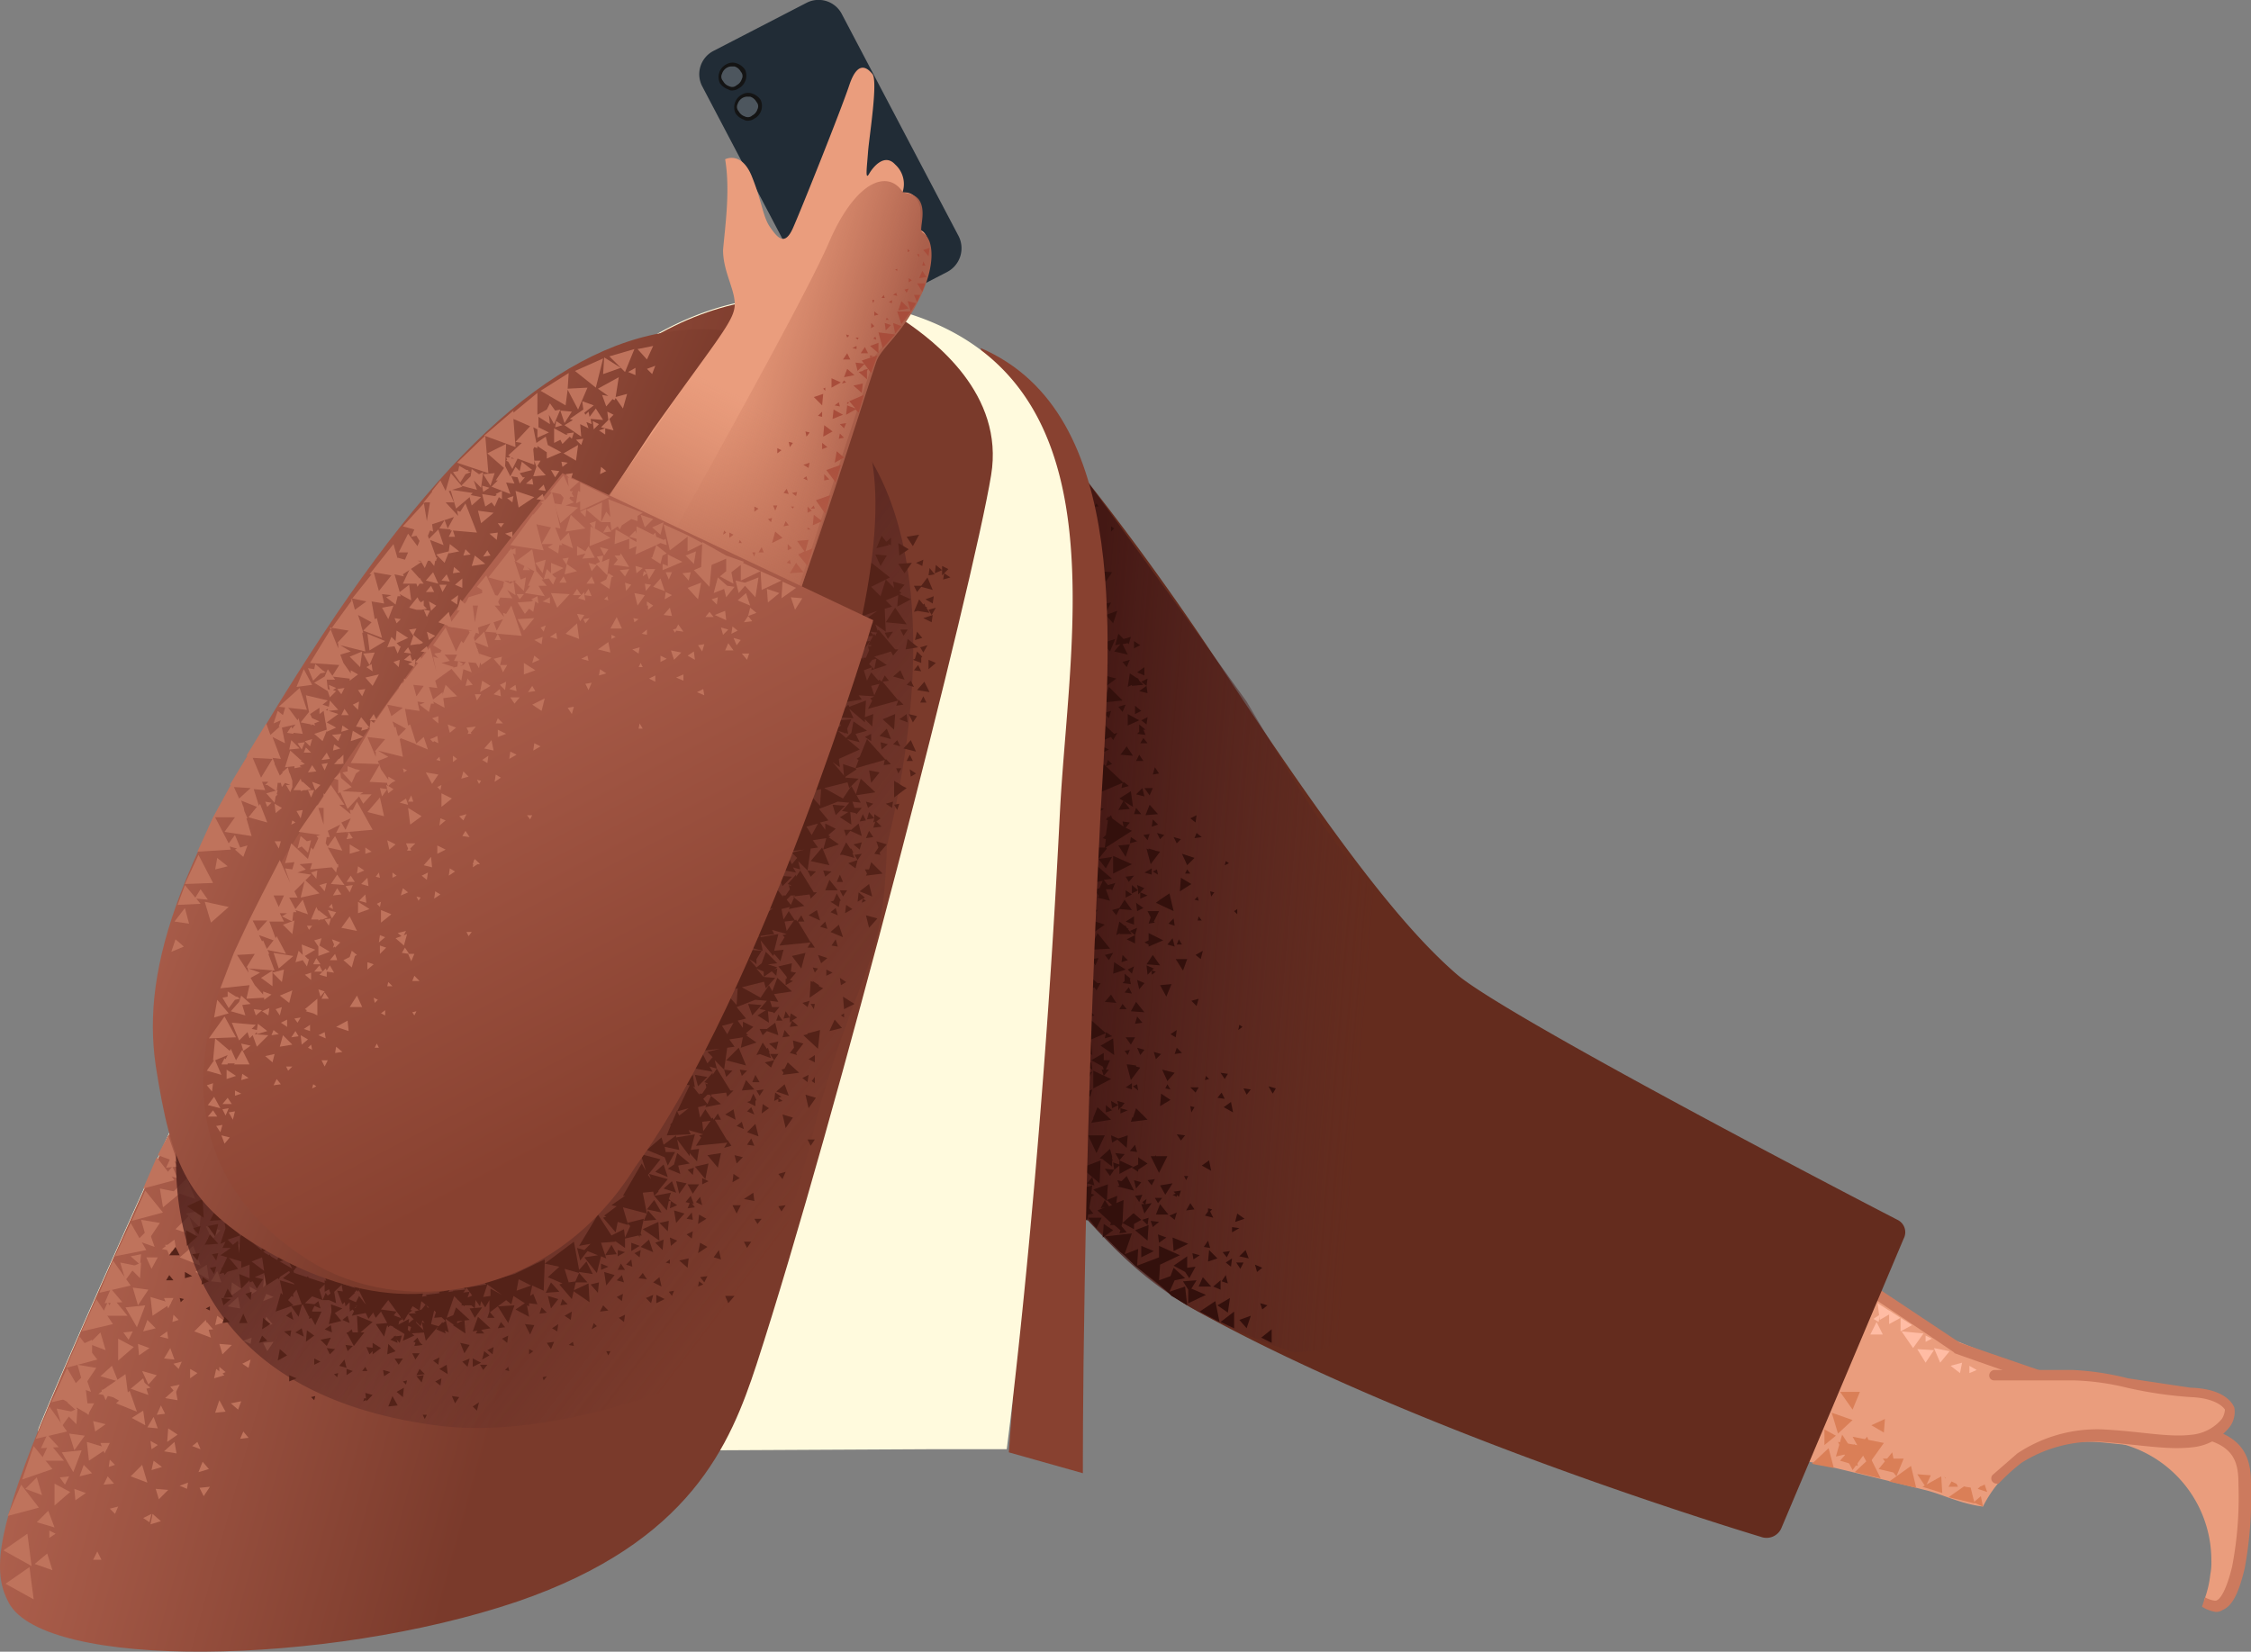 <svg xmlns="http://www.w3.org/2000/svg" xmlns:xlink="http://www.w3.org/1999/xlink" width="215.828" height="158.387" viewBox="0 0 215.828 158.387">
  <rect x="0" y="0" width="215.828" height="158.387" fill="#808080" stroke="none"/>
  <defs>
    <linearGradient id="linear-gradient" x1="0.752" y1="0.568" x2="0.139" y2="0.472" gradientUnits="objectBoundingBox">
      <stop offset="0" stop-color="#552828" stop-opacity="0"/>
      <stop offset="1" stop-color="#441814"/>
    </linearGradient>
    <linearGradient id="linear-gradient-2" x1="0.837" y1="0.633" x2="0.182" y2="0.39" gradientUnits="objectBoundingBox">
      <stop offset="0.364" stop-color="#7a3a2b"/>
      <stop offset="1" stop-color="#af614e"/>
    </linearGradient>
    <linearGradient id="linear-gradient-3" x1="0.828" y1="0.753" x2="0.292" y2="0.267" xlink:href="#linear-gradient"/>
    <linearGradient id="linear-gradient-4" x1="0.764" y1="0.625" x2="0.132" y2="0.277" xlink:href="#linear-gradient-2"/>
    <linearGradient id="linear-gradient-5" x1="0.503" y1="0.511" x2="0.784" y2="0.627" gradientUnits="objectBoundingBox">
      <stop offset="0.005" stop-color="#cc7a5e" stop-opacity="0"/>
      <stop offset="0.924" stop-color="#aa5f4b"/>
    </linearGradient>
    <linearGradient id="linear-gradient-6" x1="0.579" y1="0.365" x2="0.222" y2="1.171" gradientUnits="objectBoundingBox">
      <stop offset="0" stop-color="#cc7a5e" stop-opacity="0"/>
      <stop offset="0.924" stop-color="#aa5f4b"/>
    </linearGradient>
    <linearGradient id="linear-gradient-7" x1="0.625" y1="0.767" x2="0.359" y2="0.161" gradientUnits="objectBoundingBox">
      <stop offset="0" stop-color="#884130"/>
      <stop offset="0.98" stop-color="#af614e"/>
    </linearGradient>
  </defs>
  <g id="_167" data-name="167" transform="translate(-148.872 -69.527)">
    <path id="Path_15976" data-name="Path 15976" d="M362.6,208c-1.9-1.1-6.3-2.2-9.4-3.5-7.4-3.2-13.5-4.8-18.8-7.3-3-1.5-41.3-27.5-45.6-30.1-5.6-4.1-27.3-35.2-27.3-35.2l-31.5,16s28.7,38.3,34.5,42.7c6.7,5.3,17.2,8.2,31.4,12.3s26.5,6.7,37.5,9.5c1.7.4,3.3,1.3,5.6,1.6a11.557,11.557,0,0,1,21.9,5.2,5.7,5.7,0,0,1-.1,1.3,10.154,10.154,0,0,1-.6,2.5,1.205,1.205,0,0,0,.5.5c3.7,1.8,4.9-13.9,1.9-15.5Z" fill="#ea9d7d"/>
    <path id="Path_15977" data-name="Path 15977" d="M361.3,224.1a3.494,3.494,0,0,1-1.3-.5l.3-.9c.3.2,1,.4,1.1.3.7-.3,1.3-2.4,1.5-3.3a35.1,35.1,0,0,0,.6-7.7c0-1.9-.2-3.6-3-4.4-3.2-.9-23.4-8-24.2-8.3l-.1-.1c-.1-.1-12.9-8.7-18.8-12.5l-16.6-11c-3.5-2.4-6.5-4.4-7.8-5.1l-.3-.2a42.062,42.062,0,0,1-9.4-8.1c-3.6-4.1-13.4-17.3-13.5-17.5l.8-.6c.1.1,9.9,13.3,13.5,17.4a37.679,37.679,0,0,0,9.2,7.9l.3.2,7.8,5.1,16.6,11,18.8,12.5,24.1,8.3c3.5,1,3.8,3.3,3.8,5.3a37.785,37.785,0,0,1-.6,8c-.5,2.1-1.1,3.6-2.1,4a1.078,1.078,0,0,1-.7.2Z" fill="#cc7a5e"/>
    <g id="Group_1241" data-name="Group 1241">
      <path id="Path_15978" data-name="Path 15978" d="M329.1,195.6l-.6.4.5.3Zm2,.3v1.3l1.1-.6Z" fill="#ffbca4"/>
      <path id="Path_15979" data-name="Path 15979" d="M330,195.2v1.3l1.1-.6Zm-1.2,1.1-.6,1.2h1.2Zm5.3,1.6-.6-.3v.6Zm-2.9-.7,1.1,1.6,1-1.4Z" fill="#ffbca4"/>
      <path id="Path_15980" data-name="Path 15980" d="M334.3,198.8l.6,1.4.9-1.1Zm-1.6.1.8,1.3.8-1.2Zm-3.8-4.4.2,1.6,1.2-.7Zm7,6,.9.7.2-1Zm2.5.4-.7-.4v.7Z" fill="#ffbca4"/>
    </g>
    <g id="Group_1242" data-name="Group 1242">
      <path id="Path_15981" data-name="Path 15981" d="M324.9,209.2l1.7-.4-1.1-1.7Zm1.6-4.5.7-1.7h-1.9Zm4.2,6.4.7-1.7h-2Zm4.7.2.7-1-1.4-.3Zm-1.9.8.5-1.1-1.3-.1Zm-4-5.2.1-1.3-1.3.6Zm-4.6.3-1.1-.6v1.5Zm-.2,3.1-.5-1.9-1.6,1.5Zm.4-3.3,1.4-1.3-2-.7Zm10.6,5.1h.9l-.4-.9Zm3.1.9-.7.6.9.4Zm-10.9-5.7-.7.8,1.1.3Z" fill="#da7f57"/>
      <path id="Path_15982" data-name="Path 15982" d="M339.1,211.7l-.6.6.9.3Zm-1.1-2.2-.6.6.9.4Zm2.1.6-.7.4.6.6Zm-13.6.4,1.6-2.2-3-.5Z" fill="#da7f57"/>
      <path id="Path_15983" data-name="Path 15983" d="M329,210.4l1.7.4-.4-2Zm-3.7-.8,1.7.5-.3-2.1Zm2.7.4,1.5-2.1-3-.6Zm10.2,3.7-.5-2-2,1.4Z" fill="#da7f57"/>
      <path id="Path_15984" data-name="Path 15984" d="M332.6,212.2l-.5-2.1-2.1,1.5Zm2.5.5-.1-1.6-1.8,1Zm-6.9-3.4-1.5,1.4,2.5.6Z" fill="#da7f57"/>
    </g>
    <path id="Path_15985" data-name="Path 15985" d="M244.2,105.2s9.5,9.8,21.3,27.6c11.7,17.8,18,25.8,23.1,30.2,4.6,3.9,35.8,20.2,42.2,23.5a1.317,1.317,0,0,1,.6,1.8L319.7,216a1.553,1.553,0,0,1-2,.9c-6.6-2-35-11-54.5-21.9-13.4-7.5-46.1-53.4-46.1-53.4s-7.7-44.1,27.1-36.4Z" fill="#642c1e"/>
    <path id="Path_15986" data-name="Path 15986" d="M291.8,165.6a46.171,46.171,0,0,1-8.2-7.4c-4.9-5.6-6.2-6.1-15.2-21.4-12-16.6-17.9-25-19.8-26.7,0,0,3.8,9.4.2,43.4-1.4,13.2-3,18.1-1,27.5,7.7,7.2,9.8,13.1,25.1,18.2,15.6.3,18.9-33.6,18.9-33.6Z" fill="url(#linear-gradient)"/>
    <path id="Path_15987" data-name="Path 15987" d="M362.7,204.6c.4,1.1-1.2,3.1-5.9,3.5s-7-.9-10.4,0a22.125,22.125,0,0,0-7,3.6s-1.2,1.3-3.9-.4-1.9-7.7,1-8.2c4.7-.9,9.6-2,12.5-1.4,6.2.9,12.8.6,13.7,2.9Z" fill="#ea9d7d"/>
    <path id="Path_15988" data-name="Path 15988" d="M340.3,211.8a.52.52,0,0,1-.4-.2.494.494,0,0,1,.1-.7l2.3-2a13.809,13.809,0,0,1,8.2-2.3c3.8.2,6.3.8,8.6.5a4.28,4.28,0,0,0,2.8-1.5,1.9,1.9,0,0,0,.3-.9s-.6-1.1-3.3-1.2a39.153,39.153,0,0,1-6.1-.9,24.066,24.066,0,0,0-5.1-.7h-7.6a.47.47,0,0,1-.5-.5.536.536,0,0,1,.5-.5h7.5a26.182,26.182,0,0,1,5.3.8l6,.9c3.5.1,4.1,1.7,4.2,1.9a2.409,2.409,0,0,1-.4,1.8,5.153,5.153,0,0,1-3.5,2c-2.4.3-4.9-.2-8.7-.5a13.094,13.094,0,0,0-7.8,2,18.216,18.216,0,0,0-2.2,2h-.2Z" fill="#cc7a5e"/>
    <g id="Group_1243" data-name="Group 1243">
      <path id="Path_15989" data-name="Path 15989" d="M260.2,174.4l-.1,1.2,1-.6Zm-3.9,1.4.4-.5-.7-.2.1.4-.7-.4.1.7.6-.3v.5l.2-.3v.6l.7-.3Zm2.1,8.3-.7.1.4.6Zm.5-1.4.4.5.3-.6Zm2.2-14,.5.3.1-.7Zm-1.4,11.7v-.1l-.1.1h-.4l.8,1.6.8-1.6Zm-6-2h-.5l.8,1.7.8-1.7Zm0-1.7v.1l-.2.4,1.9-.3-1.3-1.2Zm3.8,0h-.1v.1l-.1.3,1.6-.2-1.1-1.1Zm2.5,10-.8-.1.2.6Zm3.5-12.4.3-.5H263Zm-.4,1.9.3-.5-.4-.1Zm-1.8,7.9.4.2v-.2l.2.2.2-.6-.7.1.2.2Zm3.9,2.2-.3-.6.2-.2-.4-.1v.3l-.3.4Zm3.6,9.4-1.1.4.7.8Zm2,1.3-1,.8,1,.5Zm-10.2-12.9.7-1.1-1.2.2Zm3.2,8.8H265l-.8-.9Zm-9.1-6-.1,1.3,1-.7Zm0-14.8h-.2l.2.6.5-.6h-.3l.4-.9h-.6v-.7l-1.2.7,1.1.6Zm7.8,20.8-1.5.5.5-1.1,1-.2-1.1-1-.3.8-1.1.4.1-1.5,1.9-.9-2-.9v1.1l-2.1.8.1-1.6-1.3.5.7-2-2.6.3,1.5,1.5.4.3,1,1,1.8,1.4.5.4.7.6.5.5,1.5.9Zm1.4,2.4,1.9,1-.4-2Zm4.9-21.3-.7-.1.3.6Zm-2.2-1.5-.7-.1.4.6Zm-1.8,16.9-.1,1.1.9-.3Zm2.2-1.7.7-.4-.7-.1Zm-1.8,5.2.7.3v-.9Zm-11.5-7-.4-.5.2-1.1.3-.2-.3-.1.1-.8-.7.2-.4-.8-.7.8.6.2-1.7.4,2.4,2.6.1-.6Zm5.9-1.5.3.5.4-.5Zm6-9.6.7.1-.3-.6Zm-9.9,6.9-.9-.1.5.7Zm1-1.5-.9-.1.4.7Zm-1.2.5v-.3l-.2-.7-1,.9.4.1h-.1l.9.7v-.6h.1Zm1.9-6.7v-.6l-.6.4Z" fill="#33100c"/>
      <path id="Path_15990" data-name="Path 15990" d="M255.5,176l-.6-.5v.7Zm9.3-3-.3-.3-.1.4Zm-2,9.3h-.4l.2.4Zm3.1,14,1.3.6v-1.6Zm-6.4-6.8-1.2-.5v1.1Zm1.9,1.4,1.1.6.4.6.6-1.1-.8.1V190ZM257,170.7l.2-.5-.5.1Zm2.9,17.2.1.8.7-.5Zm4.8.6-.4.6.6.1Zm-1.3-3-.4-.6-.4.7Zm-4.4.8-.6.2.5.5Zm4.3,4,.6-.4-.7-.2Zm-5-7.4-.7-.2.2.8Zm3.4,2.9-.7.3.5.4Zm0-15.8-.2.6.7-.1Zm6.3-2-.3-.2-.1.5Zm-8.3,3.1.5-.5-.7-.2Zm1.1,2.1.7-.8-1.2-.3Zm-2.2-3-.7-.2.3.7Zm-1.5,1.4h-.2l.4,1.5.9-1.2-.4-.1v-.1l-.7-.1Zm11.5,18.6-.3-.8-.6.6Zm-1.7-15-.7.5.9.5Zm-2.1,5.6-.7.5.9.5Zm2.5,5.9.9-.3-.7-.5Zm-7.6-.7h1.2l-.8-1Zm7.3,4.2-.6.4.5.4Zm-3.9,2.9.5-.8-1.3.1.5.8v1.3l1.7-.8Zm2.9-.7.6.2-.2-.8Zm-.4,2.3,1,.7.2-1.4Zm1.2-5.2-.7.1.4.5Zm1,1.7.3-.6h-.7Zm2.1-.1-.7-.3.2.7Zm.5,3.6-.7-.2.2.6Zm-19.6-11.4,1.8-.8-1.7-.8Z" fill="#33100c"/>
      <path id="Path_15991" data-name="Path 15991" d="M258.6,185.9l.7-1-.6.1.1-.5-.4.3.2.2h-.3Zm-7-4.2.3-.7-.7.2-.1-.1-.4-2,.6-.3-.7-.5,1.1-.7.1,1.1,1.2-.9-1.2-.3.2-.1-.2-.2.4-.7-1.1-.1.2.5-.7-.5.7-.5-1.3-.7,1.4-1.3,1-.2-.4,1,.6-.1-.6.8,1.3.3-.5-1.1h.5l.1.1.2-.7-.7.3-.4-.5.8-.2-1.5-1.2-.4,1.4-2-.3,2-1.4-1.4-.8h.7l.2.4.9-1.2h-1l.8-.4-1.4-.6v1.2l-.3.6-.9-.5.6.2.1.1V171l.3.1-.1-.4.2-1-1.2.3.3.4-.3.3-.3-.2-.2,3.7.8-.5.4,1.6-1.3-.7-.1,3.7-.5,2.4.3-.2-.4,1.1,2.1.4-.4-.4.8-.1-.4-.7,1,.5-.5.8-.1-.2-.3.8-.5.7,3.1.4-1.2-2,.4-.1Zm-1.1-5.1-.2,1.3-.7-.6Zm-.9,4.5-1-.9,1.6-.8-1,.7.7.3Z" fill="#33100c"/>
      <path id="Path_15992" data-name="Path 15992" d="M253,173.4l.6-1.1-1.2.3Zm4.6,14v-.5l.7-.4-.7-.6h-.1l-.1.1-.9.8.1-2.2-.7.3.1-.7-1,.4.1-1.5-1.4.5,1.3,1.1v-.1l.5.5-.3.1-.4-.6-.4.8.4-.1-.7.3,1.3,1.2-.1.2h.4l.6.5-.1.3.7-.1-.5-.6.1-.3Zm-4.4-1.1.8,1,.5-1Zm-.7-10,.6-1.1-1.2.3Zm-3.5,5.8.8.9.4-1.2Zm4.8,1.1-.2-.8-.5.6Zm-2.4-3,1.7,1.1-.2-1.9Zm4-7.2-1.7-.8v1.7Zm0,5.4.1.7.5-.3.9.8.1-1.2-.9.3Zm2.3.9-.5.6.7.1Zm.3,2.6v-.2l.9-.6-.9-.6v.7l-.6.3Zm-.1-8.4-.4.2.5.4Zm2.7.4.5.1-.3-.5Zm-4.4,9.3-.2.1,1.6.4-.7-1.4-.5.5-.4-.1Zm1.3-1.8-1.3-.6v.4l-.6-.2.1.7.5-.4v.8Zm5.3,7.4-1.5-.6.1,1.3Z" fill="#33100c"/>
      <path id="Path_15993" data-name="Path 15993" d="M259,187l-1.3.5,1.2,1Zm-4.6-6.2-1.8.7.3.2-.6-.2v.6l.6-.3,1.4,1.2ZM262,155l1.1-.7-1-.6Zm-1.2,5.1.7.2-.2-.8Zm.1-2,.6.2-.1-.7Zm2.7-10.4-.6.3.5.4Zm-2.6,7.5-.9.6-.4.3,1.7.8Zm3,6.3.2-.8-.7.4Zm1.3-6.4-.4-.1.1.5Zm-1.5,2.3-.1.4h.4Zm3.7-.7-.3.2.3.3Zm-11.8,5.1-.1,1.1,1.2-.4Zm3.1.2,1.3.1-.7-1Zm-1.5,4.5,1.3.1-.8-1Zm1.6-9.6.3.6-.2.6.6-.1-.1-.1.5-1Zm3.4,5.7.4-1.1h-1.1Zm-1.6,2.5.5-1.2-1.1.1Zm-3.9-13.4.4-1.2-1.1.1Zm6.8,14.3.2-.7-.7.2Zm-12.5,3.2,1.6,1.2v-.3l.9.6-.1-1.3-.8.4-.1-1.6-1.6.8-.1-.2-1,1.5,1.7-.1Zm7.7-7.1.1.9.4-.4v.4l.4-.3-.4-.1.2-.2Zm-.7,2.3.5-.6-.7-.3Zm-1.6,1.4-.3.5h.7Zm.2-1.1.7.1-.3-.6Zm1.2-6.2-.7.3.5.4Zm-.5,4.4.2-.7-.6.3Z" fill="#33100c"/>
      <path id="Path_15994" data-name="Path 15994" d="M257.7,159.2l-.8.4.8.4Zm-.9-1.3.8.3v-.8Zm2.5-5.1-.7.4.7.2Zm-2.5,2.8.6-.3-.6-.4Zm9.9-3.3-.3-.2-.1.4Zm-3,3.2-.3.3.4.1Zm-12.4,13.4-.4-.3,1.5-.1-.4.3.3.1-.2.9,2.8-1.2-.1.5.7-.2-.6-.4v.1l-1.7-1.5.6-.2-.4-.4-.2.6-.2-.2v.1l-.8-.7-.2.9-.5-.9.7-.4v.3l1.4-.7-1.3-.6,1.5-.7.2.3.4-.7h-.3l-2-1.7-.2.6-.1-.2-.5,1.1h.3v.1h-.3l.2.4-.2.7-.3.1.1.2-1-.7h.3l-.6-1.1-.5,1.1h.5l-.4,2.7-.1-.1-.1,1.3-.2.2h.1l-.1,1.1,2.3-.7Zm1.5-1.8-.3,1.2-.4-.9Zm-1-2.3.3-.2v1l-.5-.4.2-.4Zm-2.3,2.4,1-.6-.7.9-.3-.3Zm9.5-7.5-.4.2.4.2v.2l1.4-.6L259,159Zm-.5-10.1.4.5.2-.6Zm-.1,18-.5-.6-.2.7Zm-.7,1.4h-.9l.5.7Zm-4.7,2.7.6.4-.1-.7Zm4.3-7.8-.1-.5h.1l-.6-.5v.7l-.2.2Zm6.3-14.5-.2.5.7-.1Zm-1.5.6-.7-.2.3.6Zm.1,1.4.5,1.1.7-.7Z" fill="#33100c"/>
      <path id="Path_15995" data-name="Path 15995" d="M260.5,149.6l-.7-.2.3.6Zm-.8,1.5-.7-.2v.1l-.2-.1.4,1.5.9-1.2-.5-.1Zm-4.1,9.8-.8.2.4.5Zm-.2,4-.6.7,1.1.1Zm-1.5-2.8.3-.7-.7.1Zm1-9.3.6-1.1-1.3.2Zm-.5,2.9.6-1.1-1.2.2Zm-2.3,6.9-1.2.2.7.9Z" fill="#33100c"/>
      <path id="Path_15996" data-name="Path 15996" d="M256.5,161.1l-.1.7.6-.2Zm-5,1-.4-.4h.8l-.4-.7,1.1.6-.3-2.1.6-.3-.7-.6,1.2-.6.1,1.1,1.3-.9-1.2-.4.2-.1-.2-.2.5-.7-1.1-.2.2.5-.7-.5.7-.5-1.2-.7,1.5-1.2,1.1-.2-.4.9h.6l-.7.7,1.2.3-.4-1.1h.5l.1.1.3-.7-.7.2-.4-.5.8-.1-1.4-1.2-.4,1.4-2-.4,1.8-1.1-2.5-1.6.6-.4-.6.5,1.2.3-.4-1,1.5-1-2-1.2.5.1.1.1v-.1h.3l-.3-.4.1-1-1.2.5.4.3-.2.4-.4-.3-.2,3.7.1-.1-.3,3.3,1.2-.7.4,1.6-1.3-.8-.2,3.7-.3,1.8v.5l-.3,2.5,1.8-1.1Zm-.9-1.6.6.3-.3.7-.9-1,1.6-.7-1,.7Zm1.5-3.5-.2,1.3-.7-.6Zm1.3,3.6,1.9-.1-1.2-1.5Zm4-8.2-1.8-.8v1.7Zm-1.5,4.9.3-.6,1.2.1-.7-1-.5.8-.7.2Zm1.5,1.8-.4-.5h.1l-.2-.1-.1-.2h-.1l-.5-.4-.3,1.3.4-.2-.1.1Zm0-3.9.6-.3v.4l.2-.2v.6l.7-.3-.7-.3.4-.4-.7-.3.1.5-.6-.5Zm.4.9.1.8.6-.3Zm2.1-2.7-.1-.5-.4.2Zm3.1-.1-.3-.4-.2.4Zm-1.1,6.3-.2.5h.5Zm-6.3,9.5-1.2.7,1.3.9Zm-1.1-42.9-1-.6v1.3Zm-1.5-4-1.3,1,1.7.7Zm5.1,16.4L257,138v1.1Zm-3.7,9.7-.6-.6.9-.6-1.5-.5.2,1.2-.3.6Z" fill="#33100c"/>
      <path id="Path_15997" data-name="Path 15997" d="M252.2,146.6l-.7-1.1,1.5-.5-.4-.3h1.5l-.4.2.3.1-.3.8h.1l-.4.2-.1-1.1-1.7.8,1.8,1.4v-.6l.7.4-.2-1.2,2.6-1.1-.1.5.7-.2-.5-.4v.1l-1.7-1.6.6-.2-.4-.4-.2.6-.2-.2v.1l-.8-.7-.3.9-.5-.9.7-.4v.3l1.4-.7-1.3-.6,1.5-.6.2.3.4-.7-.3.1-1.8-1.7-.2.6-.1-.1-.5,1.1h.3v.1h-.3l.2.4-.3.7-.3.1.1.2-.9-.7h.3l-.6-1.1-.5,1.1h.5l-.5,2.7-.1-.1-.1,1.3-.1.2h.1l-.1,1.1.5-.1-.7,1.2,1.6-.3Zm2.3-3.3-.3,1.2-.4-.9Zm-1-2.3.3-.1-.1,1-.5-.4Zm-2.3,2.3,1-.6-.7.9-.3-.3Zm6.6-.8h.7l-.4-.6Zm.4-1.7h.7l-.4-.5Zm.6-5.5.1-.7-.6.3Z" fill="#33100c"/>
      <path id="Path_15998" data-name="Path 15998" d="M258.9,138.3l-.6.3.5.4Zm0-2.3-.1-.7-.7.5Zm-.3-2.5-.7.5.7.3Zm-5.7-6.6-1.2-.7v1.6Zm5.3,4.5-.6-.4v.7Zm1.8,12.3-.4-.6-.2.7Zm-.6,1.4h-.8l.5.7Zm-3.7-24.9-.3-.2v.5Zm-.2,4.2-1.3-.1.7,1Zm-2.3-2.2.3-.5h-.7l.4-.3-1.8-.6.1,1.7,1.3-.8Zm-.8,5.7,1.3.1-.7-1Zm3.3,4.1,1.3.3-.5-1,.5-.1.1.1.2-.7-.7.2-.5-.5-.3,1.1.5-.1Zm1.1,5.1-.7.2.4.5Zm.1,4-.6.8,1.2.1Zm-1.7-2.7.2-.7-.7.2Zm.4-9.1.4-1.2-1.1.4Zm-.3,2.7.5-1.2-1.2.4Zm-1.9,7-1.2.4.8.8Zm4.3-1.8v.8l.6-.3Zm.4,1.8v.7l-.2.2.8.1-.2-.5h.2Zm-5.2-.7h.8l-.5-.7,1.2.5-.5-2.2-1.6,1.2.6.3-.2.7-1.1-.9-.5,2,2.2-.5Zm1.7-1.4,1.9-.2-1.3-1.3Zm-.9-12-1.9-.5.3,1.6Zm-1-5.3.2.2.3-.5-.7-.1-1.2-.4.1,1.6Zm-1.8-4.2v1.5l1.6-.9Zm.7,12.8v2.6l2.1-1.6Zm-.3,8.9,3-2-.4-.2.7-.5.1,1.1,1.2-.9-1.1-.3.1-.1-.2-.1.4-.8-1-.1.1.5-.9-.6-.2,1.3-1.4-.9,2-1.5-2.1-1.1v2.8Zm5.6-3.6.3-.7-.7.2Zm1.6,1.7-.4-.4-.1-.2-.2-.1-.6-.4-.2,1.3.4-.2v.1Zm-3.8-6.5.7-1.4-1.4.3Zm-2.8-11.3-.4.2.4.4Zm.8,2.9h-.4l.1.4Zm1.3-2.5-.2.3h.4Zm3.3,27.6-1.1.7,1.3.8Zm1.4,2.3,1.2-.1-.8-.9Zm-1.1-.1h.7l-.5-.6Zm0,5.9-.8.1.3.5Zm1.7-4.7.6-.2-.5-.5Zm-.9-3.7-.6.6.8.2Zm-1.1,4.7-.1.6.7-.2Z" fill="#33100c"/>
      <path id="Path_15999" data-name="Path 15999" d="M257.2,147.1l-.6-.8-.5.9Zm-.4,1.8.4-.5-.7-.1.1.5-1.1-.8-.1-.3-.2.2-.1-.1v.1l-.2.2.2.1-.2,1.4-.3.3.3.1-.1.8h-1.2l.5,1.2.9-1.1-.1-.1,2.5-1.6Zm14.4,25-.7-.2.4.7Zm-8.7,4.5-.8-.1.4.6Z" fill="#33100c"/>
    </g>
    <path id="Path_16000" data-name="Path 16000" d="M199.8,108.3Z" fill="#f5b421"/>
    <path id="Path_16001" data-name="Path 16001" d="M242.9,102.9c1.7,7.7,7.1,13.5,7.3,22.8.2,7.4-1.4,34.9-2.8,56.2v2.4l-1.8,24.5,7.1,2s-.1-27.4,1.7-63.4c.9-15.9,3.1-38.2-11.5-44.5Z" fill="#884130"/>
    <path id="Path_16002" data-name="Path 16002" d="M154.3,208.8l63.8-.2,19.6-.1h7.7s3.3-25.1,5.1-61.1c1-19.4,7.5-47.8-24.1-49.4-12.7-.7-26.7,7.9-40.7,36.2-8.9,17.9-28.7,61.4-33,72a1.782,1.782,0,0,0,1.6,2.6Z" fill="#fffadd"/>
    <path id="Path_16003" data-name="Path 16003" d="M221.4,200.4c7.6-23.4,20.8-74.9,22.5-85.3,1.3-7.8-5.5-12.9-8.3-14.8-2.4-1.7-5.5-2-9.2-2.2-12.7-.7-26.7,7.9-40.7,36.2-8.9,17.9-28.7,61.4-33,72-4.4,10.8-4.4,14.3-3,16.9,3.4,6.5,30.5,6.1,48.8-.1,16.6-5.7,20.4-15.1,22.9-22.7Z" fill="url(#linear-gradient-2)"/>
    <g id="Group_1244" data-name="Group 1244">
      <path id="Path_16004" data-name="Path 16004" d="M171,193.8l1-.7-.9-.6Zm-1.9,4-.5-1.7-1.1,1.1Zm-8.9,4.2-.6-1.5-1.1,1Zm2.9,1.3-.5-1.6-1.2,1Zm-2-7.6-1.4-1.7-.8,1.7Z" fill="#bf735c"/>
      <path id="Path_16005" data-name="Path 16005" d="M160.6,194.4l-1.1-1.3-.6,1.4Zm7-9.9-.8-2-1.3,1.3Z" fill="#bf735c"/>
      <path id="Path_16006" data-name="Path 16006" d="M166.2,183.9l-2-.4.3,1.8Zm-.9,10.6-2-.6.2,1.8Zm2.4-6.4-.7-2-1.3,1.3ZM159,199l-.5-1.7-1.1,1.1Zm4-10.4,1.2-1.8-1.8-.3Zm-2.1,3.7,1-1.4-1.5-.3Z" fill="#bf735c"/>
      <path id="Path_16007" data-name="Path 16007" d="M162.1,194.7l1-1.5-1.5-.2Zm1.6-5.6-.6-1.7-1.1,1.1Zm4.4,1.8-.7-1.9-1.3,1.1Zm7,7.3-1,.1.4.8Zm-10.7-8.9,1.4.3-.2-1.2Zm-1,1.9.6-1.1h-1.1Zm.4,5.7-.8-.8-.4,1.1Zm2.1-14.4-.5-1.1-.7.8Z" fill="#bf735c"/>
      <path id="Path_16008" data-name="Path 16008" d="M168,187.2l.2-1.6-1.5.3Zm-6,9.6.8-2.1-1.9.2Zm-.4.4-.9.1.5.7Zm3.9-1.6-.1.7.6-.2Zm-5.6-3.1.7.3-.1-.7Zm8.7-5.4.6,1.3.8-.9Zm-3.8-5.6,1.1-.1-.6-1Zm-2.5,9.3.1-1-1,.2Z" fill="#bf735c"/>
      <path id="Path_16009" data-name="Path 16009" d="M162.3,192.1l.1-1.5-1.1.5Zm.9,6.7-1.1-.4.1,1.1Zm6.5-7.4-.6,1,1,.1Zm-9.5,8.6,1.5-1.3-1.5-.8Zm-3.5-2.8,3-.7-1.6-2.4Zm3.2-7.2,3-.6-1.5-2.6Zm-1.5,3.5,3-.7-1.7-2.4Zm3.1-6.9,3-.8-1.7-2.1Zm1.1-3.1,3-.8-1.7-2.2Zm1.4-3.2,1.9.7-.9-2.6Zm-8.8,20.4,3-.8-1.7-2.2Zm2.2,4.5L157,202l-2.3,1.6Zm3.9-.8-.4-3.1-2.3,1.6Zm9.5-14.7,1.2.2-.2-1.1Zm-5.7.2.5-1h-.9Zm5.4,6.4-.8-.6-.2.9Z" fill="#bf735c"/>
      <path id="Path_16010" data-name="Path 16010" d="M170.7,194.8l1.2.2-.2-1.1Zm-5.7.2.5-1h-.9Zm5.4,6.4-.8-.6-.2.9Zm-1.5-9.2-.2-1.4-1.1.7Zm2.2,6.3-1.2-.1.3,1Zm3.1-6.7.9.1-1,1.1Zm-9.9,12.5-.4.9.8-.1Zm1.2-4,.5.5.3-.7Zm-5.8,2.7.6-.4-.6-.3Zm9.7-14.3-.6-.5-.2.7Zm-.1,8.3-.6-.7-.4.8Zm3.6,2.9-.8.4.6.4Zm-.1-7,.1.8.6-.4Zm1.6.7-.3.7,1-.4Zm-2.2,4.5.7.3.1-.6Zm1.8-1.3,1-.3-.6-.7Zm-9.1,11,1-.7-.9-.6Zm-1.9,3.9-.5-1.7-1.1,1.1Zm-8.9,4.3-.6-1.6-1.1,1.1Zm-.2,4.1-.5-1.6-1.2,1Zm1.1-10.5-1.4-1.7-.8,1.7Z" fill="#bf735c"/>
      <path id="Path_16011" data-name="Path 16011" d="M154.5,208.3l-1.1-1.2-.6,1.3Zm4.7.1-2-.6.2,1.8Zm-6.3,4.5-.5-1.7-1.1,1.1Zm4-10.4,1.2-1.8-1.8-.3Z" fill="#bf735c"/>
      <path id="Path_16012" data-name="Path 16012" d="M154.8,206.3l1-1.4-1.5-.3Zm1.2,2.3,1-1.4-1.5-.2Zm1.6-5.6-.6-1.7-1.1,1.1Zm4.4,1.9-.7-2-1.3,1.2Zm7,7.2-1,.1.4.8Zm-10.7-8.9,1.4.3-.2-1.2Zm-1,2,.6-1.1h-1.1Zm.4,5.6-.8-.8-.4,1.1Zm-1.8-.1.8-2.1-1.9.2Zm10.2-8.4-.9.2.5.6Zm3.8-1.7v.8l.6-.3Zm-5.7-2.9.8.2-.1-.7Zm-8.7,13.4-.9.1.5.7Zm3.9-1.6-.1.7.6-.2Zm-5.6-3,.7.3-.1-.7Zm3.9-7V198l-1.1.5Zm1.3,6.6-1.2-.3.2,1Zm6.2-7.3-.6,1,1,.1Zm-2.7,2.2.6,1.3.8-.9Zm-3.8-5.5,1.1-.1-.6-1Zm-2.5,9.3.1-1.1-1,.3Z" fill="#bf735c"/>
      <path id="Path_16013" data-name="Path 16013" d="M156.2,206.1l.1-1.5-1.1.5Zm.9,6.6-1.1-.4.1,1.1Zm6.5-7.3-.6,1,1,.1Zm-9.5,8.5,1.5-1.3-1.5-.8Zm-3.1-2.5,2.9-1-1.8-2.2Zm2.8-7.4,3-.7-1.5-2.6Zm-1.5,3.5,3-.7-1.7-2.4Zm-2.7,7.4,3-.8-1.7-2.2Zm2.3,4.8-.4-3.1-2.3,1.6Zm.2,3.2-.4-3.1-2.3,1.6Zm12.6-19.3,1.2.2-.2-1.1Zm-5.7.2.5-1h-.9Zm5.4,6.4-.8-.6-.2.9Zm.2-1.5,1.2.2-.2-1.1Zm-5.7.2.5-1h-.9Zm5.4,6.5-.8-.7-.2,1Zm-1.5-9.2-.2-1.4-1.1.7Zm2.2,6.2-1.2-.1.3,1Zm4.9-8.6-.4,1.2,1-.1Zm-11.7,14.5-.4.8h.8Zm1.2-4.1.5.5.3-.7Zm-5.8,2.8.6-.4-.6-.3Zm9.7-14.4-.6-.5-.2.7Zm-3.5,9.2-.6-.7-.4.8Zm3.6,2.9-.8.4.6.4Zm-.1-7,.1.8.6-.4Zm8.9-.9-.3.7.8-.1Zm-6.1,5.2.7.3.1-.6Zm4.9-7.9.7.6.3-.8Zm-3.9-2.4.7-.5-.7-.4Zm1,6.8-.3-.7-.5.4Zm-.2,2.2,1-.3-.6-.7Z" fill="#bf735c"/>
    </g>
    <path id="Path_16014" data-name="Path 16014" d="M192.5,158.1l-26.1,16.5s-6.9,27.4,24.2,31.6c13.1,1.8,29.6-6.3,29.6-6.3a244.04,244.04,0,0,0,7.1-23.6c4-14.3,6.3-14,6.6-25.6,7.3-30.4-3.5-39.6-3.5-39.6Z" fill="url(#linear-gradient-3)"/>
    <g id="Group_1245" data-name="Group 1245">
      <path id="Path_16015" data-name="Path 16015" d="M187.5,196l-1.2.7-.1-1.2Zm-2.2-3.3-1.5-.1.7-1.1Zm-1.5,4.6-1,1.3-.7-1.3Zm-.3-2.8,1.6.3-.9,1.2Z" fill="#542218"/>
      <path id="Path_16016" data-name="Path 16016" d="M182.9,193.5l-1.2,1.1-.5-1.3Zm.6-2.4-1.3,1-.4-1.3Zm1.6.3V193l-1.3-.5Zm.2,1.8v1.6l-1.3-.5ZM184,192l-.8,1.4-.9-1.1Zm3.7,1.5-.5,1.5-1-1Z" fill="#542218"/>
      <path id="Path_16017" data-name="Path 16017" d="M188.3,193.2l-.3,1.5-1.2-.7Zm-8.5,1-1.4-.5,1-.8Zm-2.5-1.5-1.3-.6,1-.8Zm-2.2-4.8-1.2-.4.8-.8Zm1.1-.8-1.2-.3.8-.8Zm12.2,8.1-1.1.8-.2-1.2Zm-9.7-2.3-.9-.4.6-.6Zm3.7,2.4.1-.8.6.3Zm-6.3,1.9.7-.1-.1.6Zm11.5,5.4-.1.9-.6-.5Zm1.8-4.1-.8.1.2-.6Zm3.1,5.6-.3-.7.7.1Zm-13.9-9,.7.6-.8.3Zm-2.7-3.5-.3.6-.5-.5Zm6.6.2-.8-.1.4-.6Zm-1.6-1.3-1.3-.6.9-.9Z" fill="#542218"/>
      <path id="Path_16018" data-name="Path 16018" d="M180.6,190l-2.2.1.7-1.7Zm-2.7-1.1-1.4-.5,1-1Zm4.3,3.3-1.6,1.5-.6-1.8Zm-1.6,5.6-.4.8-.6-.6Z" fill="#542218"/>
      <path id="Path_16019" data-name="Path 16019" d="M186.6,197.7l.8-.1-.2.7Zm-8.6,0-.8-.4.6-.4Zm2.6-3.5h-.8l.3-.7Zm-.2-2,.2-3,2.5,1.2Z" fill="#542218"/>
      <path id="Path_16020" data-name="Path 16020" d="M183.2,193.2l-.3-2.9,2.6.8Zm-5.2-3-1,1.2-.6-1.2Zm1.4-.9-1,1.2-.7-1.2Zm-2.9.5.6-2.9,2.3,1.5Z" fill="#542218"/>
      <path id="Path_16021" data-name="Path 16021" d="M176,190.4l.2-1.6,1.2.7Zm-2.9-5.2.8-1.3.8,1.1Zm-.7-1.5.6-1,.6.8Zm.5,1.3-.7-.9,1-.2Zm1.6,1.2-.8-.8,1-.3Zm-.3,1.1-1,.3.1-1Zm-2.1-4.4-.7-.8,1-.2Zm3,5,.8-2.1,1.5,1.3Z" fill="#542218"/>
      <path id="Path_16022" data-name="Path 16022" d="M174.4,186.5l.6-1.5.9,1Zm11.6,7.4-.7-2.9,2.8.5Z" fill="#542218"/>
      <path id="Path_16023" data-name="Path 16023" d="M188.7,194.3l-1.2-2.8,2.8.1Z" fill="#542218"/>
      <path id="Path_16024" data-name="Path 16024" d="M191.4,194.3l-1.3-2.7,2.8-.1Zm-10.7.8.9,1.1-1.2.3Zm7.4.9-.2,1.6-1.3-.8Zm-.1-.5,1.6-.1-.4,1.3Z" fill="#542218"/>
      <path id="Path_16025" data-name="Path 16025" d="M192.4,191.8h1.7l-.6,1.4Zm-.2,1.8,1.7-.2-.5,1.4Zm-2.5.1,1.6-.2-.5,1.3Zm1.9,3.7-.9-.4.6-.7Zm3.5,2.5.2-.8.5.4Zm-6.3,1.6.7-.1-.2.7Zm5.1-5.4-1.8.2.5-1.4Zm2,.8-1.7.3.5-1.4Zm-6.2.4-1.6.1.4-1.3Zm-5.7,6.6-.1-.8.7.2Zm2.1-5.5.7.7-.8.3Zm-2.6-3.5-.4.7-.5-.6Zm6.6.4-.8-.2.4-.5Zm-.6-2.2-.4,2.1-1.6-1Zm-1.5-.8-.5,1.5-1-.9Zm2.9,2.3.7,1.2-1.1.1Z" fill="#542218"/>
      <path id="Path_16026" data-name="Path 16026" d="M181.9,199.9l.2.8-.7-.2Zm4.6,3.5.5.9-.9.1Zm-1.6-4.6-.6.6-.3-.7Zm6.9,2.5-.8-.5.7-.4Zm2.6-6.3-1-.9,1.1-.5Zm-20.2-7.1-.7.4v-.7Zm-1.9,1.4-.4-.5.5-.2Zm3.1,1.3.2-.7.4.5Zm-3.1-9-.9.3.1-.9Zm-1.2-.9-.4-.7h.7Zm4.6,8-.3-.8h.8Zm-1,1.1.4.6-.6.2Zm-3.7,4.3-.7.6-.2-.7Zm3.9-2.1-.6-.4.6-.4Zm-1.2,6.3.3-.7.5.5Zm-4.1-15,.6-.3v.6Zm1.7.9-.4.7-.3-.6Zm1.7,3.4-.4.7-.5-.6Zm-.1-1.5-.5.9-.6-.9Zm-.4-2.4-.8-.3.6-.6Zm1.4,5.9.2-.9.7.6Zm-2.8-2.6-.6.3-.1-.5Zm2.9-.8-.4-.4.5-.1Zm-1.8,4,.3-.5.3.5Zm0,5.3.4.9h-.8Zm-1.3-4.3-.5.6-.3-.7Zm6.1,2.7-.7-.4.6-.4Z" fill="#542218"/>
    </g>
    <path id="Path_16027" data-name="Path 16027" d="M239.7,95.6l-8.9,4.6a2.51,2.51,0,0,1-3.4-1.1L216.2,77.8a2.51,2.51,0,0,1,1.1-3.4l8.9-4.6a2.51,2.51,0,0,1,3.4,1.1l11.2,21.3A2.568,2.568,0,0,1,239.7,95.6Z" fill="#212c36"/>
    <path id="Path_16028" data-name="Path 16028" d="M218.6,75.9a1.165,1.165,0,0,1,1.6.5,1.033,1.033,0,0,1-.5,1.5,1.258,1.258,0,0,1-1.6-.5A1.033,1.033,0,0,1,218.6,75.9Z" fill="#4d565e"/>
    <path id="Path_16029" data-name="Path 16029" d="M219.1,78.2a.6.6,0,0,1-.4-.1,1.555,1.555,0,0,1-.8-.6,1.373,1.373,0,0,1,.6-1.8,1.183,1.183,0,0,1,1-.1,1.555,1.555,0,0,1,.8.6,1.373,1.373,0,0,1-.6,1.8A1.072,1.072,0,0,1,219.1,78.2Zm0-2.3a.9.9,0,0,0-.5.1,1.024,1.024,0,0,0-.5.6.616.616,0,0,0,.1.7,1.024,1.024,0,0,0,.6.5.616.616,0,0,0,.7-.1,1.024,1.024,0,0,0,.5-.6.616.616,0,0,0-.1-.7,1.024,1.024,0,0,0-.6-.5Z" fill="#141414"/>
    <path id="Path_16030" data-name="Path 16030" d="M220.1,78.7a1.165,1.165,0,0,1,1.6.5,1.033,1.033,0,0,1-.5,1.5,1.258,1.258,0,0,1-1.6-.5A1.056,1.056,0,0,1,220.1,78.7Z" fill="#4d565e"/>
    <path id="Path_16031" data-name="Path 16031" d="M220.6,81.1a.6.6,0,0,1-.4-.1,1.555,1.555,0,0,1-.8-.6,1.373,1.373,0,0,1,.6-1.8,1.183,1.183,0,0,1,1-.1,1.555,1.555,0,0,1,.8.6,1.373,1.373,0,0,1-.6,1.8A1.072,1.072,0,0,1,220.6,81.1Zm0-2.3a.9.9,0,0,0-.5.1h0a1.024,1.024,0,0,0-.5.6.616.616,0,0,0,.1.7,1.024,1.024,0,0,0,.6.5.616.616,0,0,0,.7-.1,1.024,1.024,0,0,0,.5-.6.616.616,0,0,0-.1-.7,1.024,1.024,0,0,0-.6-.5Z" fill="#141414"/>
    <g id="Group_1246" data-name="Group 1246">
      <path id="Path_16032" data-name="Path 16032" d="M229.6,168.1l-.7-.8-.5,1.1Zm-4.2-.2-.6-.5.5-.3-.6-.4-.1.4-.4-.6-.2.7.6-.1v.5l.2-.2-.2.6Zm1,4.7-.6.3.5.4Zm.6-1.2v-.7l-.6.4Zm-2.8,10.5-.7.2.4.5Zm-5,.2-.1.8.7-.4Zm-5.9.7-.8.7,1.2.4Zm7.1-9.7-.4,1,1.2-.1Zm3.1-4.3-.3-1.2-.8.6h-.7l.3.6.4-.4Zm.6,4.7-.8.7,1.2.4Zm-2.8,3.8-.8.8,1.1.4Zm-7.6,5.5.3,1.2.7-1Zm11.2-13.5.1.7-.4.5.7.2-.1-.2.7-.9Zm1.5,6.5.7-1-1-.3Zm-2.2,1.9.7-1-1-.3ZM207,192.8l.8-1-1-.3Zm-5.3,2.2.7-.9-1-.3Zm8.4-7,.1.2V188h.2l-.1-.2.3-1.4-1.6.4.3.3-.5,1.1-.1-.8-1.2.6-1.3-2-1.8,3,1.1-.2-.6.6-.7-.2.3,1.2.7-.9,1,.4-1.3.2,1.2,1.5.4-1.6.5.2-.1-.3,1.1-.1-.5-.9-.6,1-.4-1.2,1.4-.1-.1-.1,1,.7v-.9Zm-2,3.3h.7l-.4-.6Zm-11.2,5-.3.6.7-.1Zm-2.1.5-.3.6h.8Zm-2.3-.9h.8l-.5-.6Zm.9,3.4.5-.8-.9-.2Zm2.2-3.4h.7l-.5-.6Z" fill="#542218"/>
      <path id="Path_16033" data-name="Path 16033" d="M193.9,195l.5.9.7-1Zm-.5,1.1-1.1.5,1.2.8Zm.1-2.9-1.2.1.5.9Zm7.7.3,1.3-.1-.8-.9Zm-7.6.3-.5.9h1.2Zm6.1,0,.2-1,1.1.5.1-2.6,1.4.3-1.1,1,1.4.6-.3.1,1.2,1.4.4-1.7-.7.1-.4-1.3,1.4.4-.4.9h1.2l-.8-.9v-.1l1.3.2-.6-1.2-.7.8-.5-2.7-2.8,2.1v-.4l-2.9,1.4-2.9.8.2.2-1.9.3,1.3,1.8.1-.5.4.6.4-.7v1.2l1.6-1.2.5.4.2-.8,1.1.7-.9.6,1.3.7-.2-1.1.2.1v-.3l.8.1-.4-1-.3.2Zm-3.8-.7v.7l-.7.1.4-1.2,1.4,1-1.1-.6Zm2.7-.9,1.2.6-1.4.5Zm8.6,3-.5-.5-.3.6Zm4.1-.7.2-.8-.7.3Z" fill="#542218"/>
      <path id="Path_16034" data-name="Path 16034" d="M197.6,197.6l-.6.3.5.4Zm11.1-1.3.1-.7-.6.3Zm-12.6,3.1.1-.7-.6.3Zm16.8-17-.4-1.2-.8.7Zm-15.3,14,.6-1.7-1.6.1Zm23.9-9.5.4-.5h-.7Zm2.3-1.2.4-.6-.7.1Zm-7.9-2.6h-1.1l.5.9Zm10.7-3.7.4-.6h-.7Zm-13.7,1.9.7-1.3h-.9l-.1-.5,1.4.3-.2-1,1.2,1.6v-.3l.7.8.2-1.2-.8.1.4-1.5-1.8.3v-.2l-1.2.9-.2-.7-1.4,1.2,1.7.7Zm.1,3.2.2-.6-1.6.3,1.2,1.4.2-.9h.2Zm.2,4.5.6-.5-.7-.3Zm-2.7,2.6-.4.5.8.1Zm5.9.9.3-.6-.7.1Zm5.5-16.2.7-.5-.6-.4Zm-2.4,1.2.7.3-.2-.7Zm1.7-1.1-.3-.7-.4.4Zm2.3-5.8h-.8l.4.6Z" fill="#542218"/>
      <path id="Path_16035" data-name="Path 16035" d="M222.1,174l-.7.1.3.5Zm.7-2.1.3-.7-.9.2Zm.5-1.7.2-.8-.9.2Zm3.2-4.7-.7.2.5.4Zm-3,1.3-.2.6h.6Zm-15.6,20.9.2-1,1,.3-.5-1.7,2.3.6-.3.7,1.2-.1-.8-.9-.1.3-.4-2,1-.1.1.4.4-.4v-.1l.9-1.1-1.8-.5.2.5-.3-.4,1.2-1.5-1.9-.5.5,1.6-.4-.7-1.8,3.1h.2l-1.3.9.5.1-1.2.9.2.1-.3.1Zm-4.1,5.6,1.6,1.1-.1-1.8Zm-37-8.1,1.6,1.1-.1-1.8Zm47-5.1-.3,1.1-.6.4,1.2.5-.2-.8,1.1-.2Zm10.3-8.1-.3.1.2.3-.1.2,1.6-.2-1.1-1Zm2.9-9.2.3-.4-.5-.1Zm-10.8,20.3.6-.3-.6-.3Zm4.7-4.4-.4.6.7.1Zm-1.4,2.4.6-.6-.8-.2Zm-4.1.4-.6.2.5.5Zm5.9-6.4.1-.1-.3-.6-.3.7-.3.1.8.4Zm-2.3,4.3-.4-.6v.1l-1.2-2h.6l-.3-.6-.4.6-.1-.2-.1.1-.6-.9-.5.8-.2-1,.8-.2-.1.2,1.5-.3-1.1-.9,1.6-.2.1.4.6-.6h-.3l-1.3-2.1-.4.6v-.2l-.8.9.3.1v.1l-.2-.1.1.4-.4.6h-.3l.1.2-.7-.9.2.1-.2-1.2-.8.9.5.1-1.2,2.5V176l-.5,1.2-.2.2h.1l-.4,1,2.3-.1-.2-.4,1.4.4-.4.1.2.2-.5.8,3-.3-.3.5.7-.2Zm-2.3-4.9h.4l-.4.9-.4-.5Zm-2.9,1.6,1.1-.3-.9.7-.2-.4Zm2.4,1,.8-.1-.7,1Zm-6,11.9-.8-.3v.8Zm5.2-4-.3-.8-.5.6.4.1-.2.5.7-.1-.3-.4Zm14-21.7.1.7.5-.3Zm.4,3,1-.5-1.1-.7Zm-1.1-3.5-.6-.3v.6Zm-1.3,1.2-.6-.4v.1l-.2-.1-.1,1.6,1.3-.9-.4-.2Zm-11.5,22-.1.9.8-.5Zm-5.6,3.1,1.2.5-.4-1.2Zm10.9-4.4-.1-.8-.9.6Zm-1.7,1.2.4-.8h-.8Zm-24.3,15,.4-.5h-.7Zm7.6-6.8-.2.6.7-.1Zm-2,.8-.2.6.7-.1Zm-1.1,2.6.4-.9-.9-.1Zm4-2.2-.7.4.6.4Zm-1.4,1.9.1-.7-.6.4Zm-.6,1.7.3-.7-.7.1Zm6.4-9.5v.6l.7-.4Zm-1.6,1.3v.6l.7-.3Zm-.3,2.8.1-1-.8.2Zm2.7-2.7.6.2-.1-.7Zm-.4,1-.5.5.7.2Zm0,2.5.1-.7-.6.3Zm6-8.4-1-.3.2,1.2Zm-2.4,2.6-.1-1.8-1.5.7Zm-1.8.9-.6.3.5.4Zm2.9-4.7-.1.7.7-.3Zm-.2,1.9-.9.2.8.8Zm1.8,4.5.1-.9-.9.2Zm-3.2-6.5-.7.9,1.4.3Zm4.4-.3-.4.5.6.3Zm-1.3,2.1.6.1-.1-.7Zm.5,1.9.1-.7-.6.3Zm-9.6,8.7.5-.3-.3-.3Zm-2.2,1.5.5.1-.1-.4Zm3.8,1,.2-.4H207Zm-7.6-.1.4-.3-.4-.2Zm-2.3,1.5.4.1-.1-.4Zm3.7,1,.3-.4-.4.1Zm-13.5-3.8,1.1-.5-.8-.7Zm-4.9-1.1-.5.4.7.3Zm-2-.4-.6.4.7.3Zm-3.8-1.3-.5.4.7.4Zm2.1-.6.7.3-.2-.7Zm-.7,3.5.8-.6-.7-.5Zm-2.7,1.8.9-.5-.7-.6Zm-1.5-3,.8-.5-.7-.6Zm7.7-.9.7.3-.2-.7Zm-1.1-1.5.1,1,1-.6Zm-.9.7h-1.3l.7,1.3Zm1.4-2.5-1.1-.5v1.1Zm6.7,3.8,1.1.4-.2-1.1Zm-6.9-3.3-.9.7,1.1.5Zm5.4,2.8.6-.8.7.9,1.3-2.2,1.1.9-1.4.4,1,1.1-.3-.1.4,1.8,1.2-1.4-.7-.2.3-1.3,1.1,1-.8.6,1.1.5-.3-1.2V196l1.1.8v-1.3l-1,.4.9-2.6-3.4.6.2-.3-3.2-.1-2.9-.6.1.3-1.8-.6.4,2.2.4-.4v.7l.7-.4-.5,1,2-.4.3.6.5-.6.6,1.1-1.1.1.8,1.2.3-1.1.1.2.2-.2.7.4.2-1.1-.9.2Zm-3-2.3-.3.6-.7-.3.9-1,.8,1.6-.7-.9Zm2.8.4.8,1.1-1.5-.2.7-.9Zm-3.4,4.4-.7-.1.2.6Zm-2.2.8.5-.5-.8-.1Zm2.7-1.9,1.4-1.2-1.5-.6Zm-4.2,2.9.6-.3-.6-.3Zm-2.4,1.6.7-.3-.7-.3Zm12.3-4.2-.4.4.7.2Zm-2.1-.2-.5.4.7.3Zm-2.2,1.8.8-.6-.8-.5Zm4.5-.1h-.7l.3.6Zm-2,1.1.4-.6h-.8Zm-1.4,1.1.6-.4-.7-.2Zm-3.6-.1.6-.4-.6-.2Zm5.4.6.3.3.1-.4Zm-3.9-1h.5l-.2-.4Zm-2.7.3.3.3.1-.4Zm-2.2,2.2.3.3.1-.4ZM169.6,191l-.6.1.4.6Zm-1.6-1.3-.7.1.5.6Zm-.6-2.4.5.6.2-.8Zm-2.3,2.6h1l-.4-.8Zm4.1-.1.4.6.2-.7Zm-.2-1.9-.5,1,1.3-.1Zm-1.2.2-1.1-.6.1,1.5Zm2.5-1.6-.8-.9-.5,1Zm-.5.4-1,.2.7,1Z" fill="#542218"/>
      <path id="Path_16036" data-name="Path 16036" d="M173.3,192l.9-.4.2,1.2,2.2-1.4.5,1.3-1.4-.4.3,1.4-.2-.2-.5,1.8,1.7-.6-.5-.5.8-1,.5,1.4-1,.2.7,1,.3-1.1.1-.1.6,1.2.6-1.2-1-.1,2-1.9-3.3-1.1.3-.2-2.8-1.6-2.3-1.9v.3l-1.3-1.4-.7,2.1.5-.2-.3.6h.8l-1,.7,2,.6v.6l.8-.3v1.3l-1-.4.2,1.4.8-.8v.2l.3-.1.4.7.6-.9-.8-.2Zm-1.6-3.5-.5.4-.5-.5,1.2-.4-.1,1.7-.1-1.2Zm2.3,1.6.2,1.3-1.2-.9,1-.4Zm-5.1,2.3-.6-.4-.1.7Z" fill="#542218"/>
      <path id="Path_16037" data-name="Path 16037" d="M166.6,192.1l.7-.2-.7-.4Zm3.3-.4,1.8-.5-1-1.2Zm-5.1.6h.7l-.4-.5Zm8.2,1.1-.6.2.5.6Zm-2.7.6.9-.1-.5-.8Zm-.1,2.4.7-.1-.5-.5Zm-1.6-1.4.4.2v-.4Zm-2.5-1,.1.4.3-.3Zm17.6,9.9.5-.2-.4-.1Zm36.8-31.7-.7-.1.2.6Zm-1.3,3.7-.8.5,1,.5Zm-.7-3.1.6-.6-.8-.1Zm3.8-8.5.9-1-1.2-.1Zm-1.7,1.5.4,1.1.9-1Zm-3.9,7-1.2-.2.3,1.1Zm4.6-.2-.3.7h.7Z" fill="#542218"/>
      <path id="Path_16038" data-name="Path 16038" d="M217.2,172.3l-.3-.5.7.2-.2-.8.9.9.3-2.1.7-.1-.5-.7,1.3-.2-.2,1,1.5-.5-1-.7h.2l-.2-.2.7-.6-1-.5v.6l-.5-.7.8-.2-.9-1.1,1.8-.7,1.1.1-.7.8.6.1-.8.5,1.1.7-.1-1.1.5.1.1.1.5-.6h-.7l-.2-.6.8.1-.9-1.6-.8,1.2-1.8-1,2.4-.6-1-1.2.7.3v.5l1.3-.9-.9-.3.9-.1-1.1-1.1-.4,1.1-.5.4-.7-.8.5.3v0l.2.2v-.5l.5-.8-1.3-.1.2.5-.4.2-.2-.2-1.5,3.4.9-.2-.1,1.6-1-1.1-1.3,3.4-1.3,2.1h.3l-1.2,1.6,2.2.4Zm-.5-1.9.5.5-.5.6-.6-1.2,1.8-.2-1.2.3Zm2.5-2.8-.6,1.1-.5-.8Zm.5,2.4-1.2,1.2,1.9.5Z" fill="#542218"/>
      <path id="Path_16039" data-name="Path 16039" d="M223.4,163.3l-.6,1.6,2-.3Zm-.8,7.1h.1l-.1-.1-.1-.3-.1.1-.4-.6-.6,1.2.4-.1h-.1l1.1.4Zm1.3-1.4.7-.1-.5-.6Zm2.7-3.2.3.5.1-.5Zm-.3,2.8v.1l-.4.1,1.4,1.3.2-1.8-1.1.3Zm3.5-1.9-.3.2.3.2Zm-5.9,8.4-.4-.3.3-.1-.6-.4-.1.8.4-.2v.3Zm3.1-1.7v-.6l-.3.4Zm-13.7,20.4.2-.5-.5.1Zm2.5-.9.5-.2-.4-.3Zm-2.7-2.6-.4.3.4.1Zm3.7-9.2-1.3.3,1,1.2Zm.9.4.3-1.4-1.3.2Zm16.4-59.7-.7-.9-.5,1.2Zm-.7,27-.5-.5.4-.3-.6-.4v.4l-.5-.6-.2.7.7-.1-.1.4.2-.1-.2.6Zm-5,5.1-.4,1h1.2Z" fill="#542218"/>
      <path id="Path_16040" data-name="Path 16040" d="M230.5,149.1h-.7l.2.6.4-.5,1.1.5-.3-1.2Zm1.7,5.2-.9.7,1.2.5Zm-2.9,3.9-.8.7,1.2.5Zm3.6-8,.2.6-.4.6.6.1-.1-.2.7-.8Zm-1,7.1.3,1.2.8-.9Zm1.3-13.7-1-.2.2,1.2Zm-11.4,16.1,1.2,1.5.1-.2.6.7.3-1.1-.9.1.4-1.6-1.7.3v-.2l-1.4,1.1,1.6.4Zm8.2-3.4-.1.8.7-.4Zm-2,1.6-.5.5.7.2Zm1.2-.6-.2-.7-.5.4Zm2.3-5.9-.7.1.3.5Zm-1.8,4.1.4-.6h-.7Z" fill="#542218"/>
      <path id="Path_16041" data-name="Path 16041" d="M230.9,152.8l.2-.8-.9.3Zm.4-1.8.2-.7-.8.2Zm3.2-4.6-.7.2.6.4Zm-2.6,1.8-.3-.6-.3.7Zm-8.8,10.9-.2-.4,1.4.4-.4.1.2.2-.5.8,3-.3-.3.5h.7l-.4-.6v.1l-1.2-2h.6l-.3-.6-.4.6-.1-.2-.1.1-.6-.9-.5.8-.2-1,.8-.2-.1.2,1.5-.3-1.1-.9,1.6-.2.1.4.6-.6h-.3l-1.3-2.1-.4.6v-.2l-.8.9.3.1v.1l-.2-.1.1.4-.4.6h-.3l.1.2-.7-.9.2.1-.2-1.2-.8.9.5.1-1.2,2.5V157l-.5,1.2-.2.2h.1l-.4,1,2.3-.3Zm1.9-1.3-.7,1-.2-.9Zm-.3-2.4h.4l-.4.9-.4-.5Zm-2.8,1.5,1.1-.3-.9.7-.2-.4Zm10.5-4.7-.2.7h-.4l.2.4-.1.2,1.6-.2Zm2.9-9h-.5l.2.5ZM229,159.6l-.4.6.6.1Zm-.8,1.8-.9-.3.3.8Zm-4.8,1-.6.2.5.5Zm6-6.5h.1l-.4-.7-.3.7-.3.1.8.5Zm5.7-33.1.9-.6-1-.6Zm1.6,20.9-.6-.4.1.7Zm-1.3,1.2-.6-.4.1.1-.3-.2V146l1.2-.9Zm-6.8,8.2-.8-.1.2.6Zm-2.2,4.2,1.1.5-.3-1Zm.2-3.7.5-.5-.8-.1Zm4.6-9.4-1.2-.1.3,1Zm-2.5,2.5.3,1,.9-.9Zm-3.9,6.9-1.3-.1.4,1Z" fill="#542218"/>
      <path id="Path_16042" data-name="Path 16042" d="M229.4,153.4l-.3.7h.6Zm-4.2-.2-.3-.5.7.2-.2-.8.9.9.3-2.1.7-.1-.5-.7,1.3-.2-.3,1.1,1.5-.5-1-.7h.2l-.2-.2.7-.6-1-.5v.6l-.5-.7.8-.2-.9-1.1,1.8-.7,1.1.1-.7.8.6.1-.8.5,1.1.7-.1-1.2.5.1.1.1.5-.6h-.7l-.2-.6.8.1-.9-1.6-.8,1.2-1.8-1,2.4-.6-1.6-1.9.7.5-.1-.8,2-.9-1.2-1,1.2.3-.4-.8,1.1-.3-1.3-.9-.2,1.1-.5.5-.8-.7.6.2.1.1v-.1l.3.1-.1-.5.4-.9-1.3.1.3.5-.4.3-.2-.2-.7,2.8-1.5,3.4.9-.2-.1,1.6-1-1.1-1.3,3.4-1.3,2.1h.3l-1.2,1.6,2.2.4Zm-.4-1.9.5.5-.5.6-.6-1.2,1.8-.2-1.2.3Zm2.5-2.8-.6,1.1-.5-.8Z" fill="#542218"/>
      <path id="Path_16043" data-name="Path 16043" d="M227.7,150.8l-1.1,1.3,1.8.4Zm3.7-6.6-.5,1.6,1.9-.3Zm-.8,7.1h.1l-.2-.4h-.1l-.4-.6-.6,1.2h.3l1.1.3Zm1.3-1.4.7-.1-.4-.6Zm-2.2-7.1.1,1.3,1.2-.8-.1-.1,2.8-.8-.1.5.7-.1-.5-.5v.1l-1.8-2-.7,1.7-.3.2.2.1-.3.8Zm4.9,3.9.3.5.2-.6Zm-3.1,9.4.4-.2-.3-.2.2-.1-.6-.5-.1.9.5-.3Zm-7.2,7.1v.2h-.1v.6l.7-.4-.3-.1.6-.7-.5-.1.1-.8-1.3.3Zm1.8-2.3-1.3.3.9,1.2Zm8.2-39.8-.6.5.6.2Zm1.6,9.7-.2,1,1.2-.2Zm1.3-5.1h-.7l.3.6.4-.5,1.1.3-.5-1.2Zm.3,9.2-.7.8,1.2.2Zm-7.2,2.6,1.5,1.3v-.3l.7.7.1-1.2-.8.3.1-1.6-1.6.6-.1-.2-1.2,1.2,1.7.1Zm8.9-13.7v.4l-.6-.5-.1.8.7-.3v.5l.2-.2-.1.6.7-.2-.6-.4.4-.4Zm-1.3,9v.9l.7-.6Zm-2.1,2.4.7.2-.3-.6Zm.7-1.4.7.1-.3-.6Zm1.4-5.8.3.5.4-.7Zm-.5,4.1.4-.7-.7.2Zm.9-3.6-.9.3.8.4Zm.1-1.8-.8.3.7.4Zm-.8,1-.1-.3-.1.1-.4-.5-.5,1.2.4-.1h-.1l1.2.2-.3-.5h.1Zm-.2-4.5-.7.3.6.3Zm.6.8-.1.7.6-.1Zm-6.5,12.6-.3-.4,1.5.1-.4.2.2.2-.4.8,2.9-.8-.2.5.7-.1-.5-.5v.1l-1.5-1.8.6-.1-.4-.5-.3.6-.2-.2-.1.1-.7-.8-.4.8-.3-1,.8-.3-.1.3,1.5-.5-1.2-.8,1.6-.5.2.4.5-.6h-.3l-1.6-1.9-.3.6-.1-.2-.6,1.1h.3v.1h-.3l.1.4-.3.7h-.3l.1.2-.9-.8h.3l-.5-1.2-.6,1.1.5.1-.8,2.6-.1-.1-.3,1.3-.2.2h.1l-.2,1,2.5-.4Zm1.7-1.5-.5,1.1-.3-.9.8-.2Zm-.7-2.3.4-.1-.2,1-.5-.5Zm-2.6,2,1.1-.5-.8.8Zm4.1,6.1-.7-.2.1.7Zm3.7-4-.3-.6-.3.6Zm-.9,1.3-.8-.2.4.8Zm-4.4,1.7-.6.3.6.4Zm2.8-10,.3.6.4-.6Zm-.7,4.5,1.1.3-.4-.9Z" fill="#542218"/>
      <path id="Path_16044" data-name="Path 16044" d="M234,130.8l.5-.7-.8.1Zm3-10-1.2.2.6.9Zm-.7,2.7-1.3.1.6.9Zm-4,7.5-1.3.1.5,1Zm4.3-.1.7-.2-.5-.6Zm.2,1.1-.2.7-.2.1.8.3v-.5l.1-.1Zm-4.1-1.5-.4-.4.8.1-.3-.8,1,.7-.1-2.2.7-.2-.6-.6,1.2-.5-.1,1.1,1.3-.7-1.1-.5.2-.1-.2-.2.5-.6-1.1-.3.1.6-.8-.8-.5,1.6-.9-.9,1.8-.9-1.9-1.5-.5,2.8-1,2.8.3-.1-.9,1.8,2.5-.2Zm-.7-1.7.6.4-.4.6-.9-1.1,1.7-.6-1,.7Zm2.7-1-.9,1.4,2,.2Zm0,10.2-1.2.5,1.1,1Zm1.5,2.5-.7.8,1.2.3Zm-3.4-17.8.5,1.1.6-1Zm2.1,17.8-.4.4.7.2Zm-2.3,6.1-.7-.2.2.6Zm3.8-4.1-.3-.6-.3.6Zm-.6-4.5-.7.5.8.3Zm-1.5,2.4-.4-1-.7.7Zm-18.5,49.3.9-.6-.7-.4Zm-3.7,2.3-.6.5.8.4Zm6.6,2.5.6-.7h-.9Zm1.8-5.3.4-.6h-.7Zm-8-.8-.8.3.7.7Zm-.7,6.1.8-.4-.8-.4Zm-22.2,6.8-.5-.5-.3.6Zm4.1-.7.2-.8-.7.3Zm-2.6,1.8.1-.7-.6.3Zm3.5,2.4.2-.8-.6.4Zm-3.7-4.4.1-.7-.6.3Zm-1.3,5.2.2-.4h-.4Zm4.6-5,.8-.4-.8-.4Zm23.1-10.5.7.2-.2-.9Z" fill="#542218"/>
    </g>
    <path id="Path_16045" data-name="Path 16045" d="M216.7,101.1c-11.7-.2-23.3,8.7-36.9,29.3-13.6,20.7-17.4,31.7-16,41.3,1.5,9.6,3,13.5,11,18s18.2,6.4,26.4-1.4,17.5-22.2,23.7-38.3c6.7-17.4,9.3-30.6,7.2-38-2.2-7.3-10.2-10.8-15.4-10.9Z" fill="url(#linear-gradient-4)"/>
    <path id="Path_16046" data-name="Path 16046" d="M218.4,84.8s1.5-.8,2.5,1.5c1,2.4,1.1,4,1.8,5s1.4,1.9,2.2.1,4.6-11.3,5.4-13.7,1.7-1.7,2.2-1.1c.6.6-.3,6.1-.4,7.5s-.3,2.8.1,2.1,1.5-2,2.5-.9a2.523,2.523,0,0,1,.7,2.7s1.3-.3,1.7,1.4a15.478,15.478,0,0,1,0,2.2s1.1.1.8,3a12.361,12.361,0,0,1-3.1,6.6l-2,2.4-10.5,31.8c-3.8,11.7-10,22.7-11.4,27.2s-24.7-13.7-24.7-13.7l25.3-38.2c5.9-8.3,7.6-10.2,7.8-11.7s-1.1-3.3-1.1-5.5C218.4,91.2,218.9,87.8,218.4,84.8Z" fill="#ea9d7d"/>
    <path id="Path_16047" data-name="Path 16047" d="M180.3,166.9s17,2.4,23.4-1.7c5.4-3.4,9-7.5,12.7-14.9a176.43,176.43,0,0,0,9-23.6c3-8.4,5.9-17.7,7.5-22.5.5-1.4,2.6-2.7,4.3-6.4.4-.8,1.4-3.3.8-5.1-.4-1-.8-.7-.8-1.2,0-.6.4-1.9-.2-2.8-.5-.7-1.4-.6-1.6-.8-1.5-2.2-4.6-.9-7.1,5-2.6,5.9-13.2,24.7-22.5,41.5-7.5,13.3-10.5,27.2-25.5,32.5Z" fill="url(#linear-gradient-5)"/>
    <g id="Group_1247" data-name="Group 1247">
      <path id="Path_16048" data-name="Path 16048" d="M224.6,124.5l1.3-.1-.7-.9Zm1.8-3.2-1.1.1.7,1-.6.3.9,1.1.5-1.7-.7.3Zm-3.2-.8-.3,1.1,1-.5Zm3.6-.6.9-.4-.8-.6Zm2.1-6,.9-.5-.7-.6Zm-1-3.6-.1,1.1.9-.5Zm-.1-3-.9.3.8.8Zm3.8-1-.9.2.8.7Zm-3-.5v.9l.9-.5Zm.2,3-.1.9,1-.4Zm.2,7,.5-1.7-1.4.5Zm-1,3,.5-1.8-1.4.5Zm2.9-10.1-.8-.3-.1.9.9-.5.3.3.5-1.7-1.4.6Zm-1.1-2.7-.2.3.4-.1Zm-1.8.7-.2.1.2.2Zm2.1,1.4v.2l.2-.2Zm-3.2,9.9-.3.3h.4Zm-1.9.1h-.3l.2.2Zm1.6,2.2-.3-.2v.2Zm-8.3.1-.1.4.3-.2Zm3,2.1H221l.2.4Zm3.3.7-.3.3.4.1Zm-4.8-1.9-.1.3h.3Zm7.9-9.3v.6l.5-.2Zm0-3-.4.4.4.1Zm-2.8,3-.4-.1.1.5Zm-2.8,10.5-.2-.5-.3.5Zm.8-3.3-.4.1.3.3Zm-3.7,1.6-.4-.2v.5Zm10.2-9.7-.1.5.5-.1Zm-.5-2.7.5.1-.1-.4Zm-2.4,2.6-.4-.1.1.5Zm-.2,7.1v.6l.4-.2Zm-1.9,3.6v.6l.4-.2Zm3.5-6.7v.6l.5-.1Zm1.9-4.4.2-.5-.6.1Zm-3.6,4.6-.3.2.4.2Zm-2.8,2.8H223l.2.5Zm.8,1.5-.2.5.5-.1Zm1.1-2.8-.5.1.4.3Zm-4.1,1.4v.5l.4-.3Zm5.3-4.2-.6.2.5.3Zm-2.7-1.2-.4-.2v.5Zm.5,3.7-.3.4.5.1Zm8.8-13v-1l-.8.3Zm2.2-5-.3.9,1-.2Zm.9,1,.5-.8-.8-.2Zm1.1-1.9.3-.8h-.8Zm-2.6,4,.6-.7-.8-.3Zm-.9-.3.5-.5-.6-.2Zm-2,1.6-.4.6h.7Zm-1.7.6-.4.6h.7Zm6.9-7.2.7-.1-.4-.6Zm-.2,2.3.3-.7h-.6Zm.6-5,.5.6.1-.8Zm-7.6,12.2,1-.2-.7-.6Zm1.1-1.4.2.8.7-.7Z" fill="#a84d3b"/>
      <path id="Path_16049" data-name="Path 16049" d="M232.4,105.3l.6-1.7-1.5.5Zm1.1-2.4,1.2-1.3-1.6-.2Zm1.8-2.3.9-1.2h-1.3Zm.7-3.4-.4.1.2.3Zm0-.6.3-.2-.3-.2Zm-1.2,1-.3.2.4.1Zm2.5-2.6h.3l-.2-.4Zm-.3-1.1h-.2l.2.3Z" fill="#a84d3b"/>
      <path id="Path_16050" data-name="Path 16050" d="M235.9,93.4v.3l.2-.1Zm-3.8,11.5h0l-.4.1-.1.1-.4.1.8.7v-.8l.1-.2Zm.6-5.5v.4l.4-.1Zm-1.7,3.3-.4.2.4.1Zm1.9-.6-.1-.3-.2.2Zm-1.7-.2h-.3l.2.2Zm1.1,1.9.3-.1-.3-.1Zm2.1-5.5-.3.2.3.1Zm-1.7,0h-.2l.1.3Zm1.2,1.7-.1.2h.3Zm-3.6,1.7-.3-.1.1.3Zm3.3-3.9-.2.3h.3Zm1.3-2.5-.2.1.2.1Zm-2.5,5.2v.5l.3-.2Z" fill="#a84d3b"/>
    </g>
    <path id="Path_16051" data-name="Path 16051" d="M221.6,100c8.9,6.8,10.5,6.7,10.5,6.7l-3.5,10.2-2.9,9-18.6-8.7s4.1-5.7,7.9-11.4c3.9-5.3,4.5-7.5,6.6-5.8Z" fill="url(#linear-gradient-6)"/>
    <path id="Path_16052" data-name="Path 16052" d="M232.6,129l-29.8-14.1s-23.7,29-31.1,45c-7.3,16-1.5,25.3,6.8,30.5,8.3,5.3,23,4.3,31.3-9C222,164.7,232.6,129,232.6,129Z" fill="url(#linear-gradient-7)"/>
    <g id="Group_1248" data-name="Group 1248">
      <path id="Path_16053" data-name="Path 16053" d="M207.4,129.8h1.1l-.5-1.1Zm-2.5-3.2v-.3l-.3.3-.4-.6-.4.6h.8l-.3.3.7.2-.1-.5.7.1-.3-.7Zm4.9-2.8.1.7.6-.5Zm-1,1.6.1.8.5-.6Zm-3.5,10.3.3-.7-.6.1Zm-1.8-9.2-1.8-.1.6,1.4Zm9.2-2.1.3.7.3-.7Zm-2.5,7.2-.7.2.6.4Zm.7-1.7-.5.4.5.1Zm0-2.7v.4h.1v.4l.5-.4-.3-.2Zm2.8,2.6-.3.1.2.3.1-.2.7.1-.5-.7Zm11-3,.4,1.2.7-1.1Zm-21.5-3.2.2-.6-.6.1.4.6-.2.9,1.2-.3Zm6.5,2.8.3,1.2.7-1Zm10.7,0-.8.7,1.2.5Zm-12.9-1.5.2-.1-.5-.3-.2.6-.6.3.9.6Zm4.7-4.1.3-1.2-1.1.5Zm9.6,3.5.1,1.8,1.9-.9Z" fill="#bf735c"/>
      <path id="Path_16054" data-name="Path 16054" d="M220.2,123.4l-1.7-.6-2.3-1.3v.1l-1.3-.7-2.4-1.1.6,2.5,1.7-1.3v1.4l1.4-.7-.1,2.2-.7.3,1.5,1.6.2-2.1,1.4-.6v1.2l-.6.5,1.3.7-.2-1.1.9-.7v1.5l1.9-.9-1.7-.8Zm-.8,1.8.3,1.2.6-.7,1,1.1.3-1.9-1.3.5Zm-5,9.6v-.6l-.7.3Zm-2.7.1v-.6l-.6.3Zm6.7-6.8-1,.4,1.1.5Zm-2.2,3.9.2-.7-.6.1Zm4.4-3.4.8-.3-.6-.5Zm-9.3-3-.6-.1.1.7Zm.9,7.4.6-.3-.6-.3Zm-5-10.8-.8-.2.4.8Zm-1.9,1.3.3.8.5-.6Zm.6-.5-.6-1.1-.3.5-.8-.5v.9l.8-.2-.3.5Zm-1.5,7.8-.2-1.5-1.1,1Zm.5-2.3-.7-.1.3.7Zm-2.4-3.1h.7l-.3-.6Zm7.6,8.1h.4l-.2-.4Zm-.4-4.3.4-.3-.5-.1Zm14.2-3.9-.1,1.6,1.4-1Zm-8.3-2.9-1,.4.8.8Zm2.1,2.5-.4,1.5,1-.4.2.8.8-1-.7-.1Zm-8.5-1-.8-1.3-.1.2h-.5l.3.4-.4.5Zm-8,5.6-.5.2.3.4Zm13.7-4.3.2-.8-.8.1Zm1.6,3.5h.8l-.4-.5Zm-3.2-.1-.2-.8-.6.7Zm4.3-1.1.1-.7-.6.2Zm-8.4-3.4-.9.1.5.6Zm3.5,2.2-.1.7.7-.4Zm-6.4,8,.7-.2-.6-.4Zm3.8,5.1h.4l-.3-.5Zm-4.9-7-.6.3.7.2Zm1-.6,1.2.3-.2-1Zm-4-1.6-.6.4.7.2Zm-.6-3.4-.7.4.7.2Zm16.8,5.1h.8l-.5-.7Zm-5.2,0,.3.9.7-.7Zm2.2.1-.6.4.7.4Zm-3.2-7-.7.8,1.1.4Zm7.4,5-.5-.4-.1.7Zm-12.2-10.9-.4-.5-.5,1h.9l.1.8.6-.4.2.3.2-.4.9-.6.6.2V119l.5-.3-3.3-1.3Z" fill="#bf735c"/>
      <path id="Path_16055" data-name="Path 16055" d="M220.2,129.2l.8-.1-.4-.5Zm2.3-1.9,1.1-.9-1.2-.4Zm-4.5,2.4.2.7.5-.5Zm1.5,1.7.4-.5-.7-.2Zm1,1.4.2-.6H220Zm-13.9-15.1-1.5.7,1.4,1.2Zm6.2,4.1-.1-.6-.2.1-.7-.3-.1-.4-.2.2-1.6-.8v.7l-.1-.3-.6.6.7.2v.3l-.7-.4h.1l-1.4-.8-.1,1.4,1.4-.5v1l.7-.3-.1.8,2-.9-.4,1.2h-.1l.1.1.8.5.2-.8.4-.2-1-.8.4-.2Zm-2.1,2.3.2.4-.3-.2-.1.5.4-.3.2.6.6-1Zm-5.7-5,.1-.8-.6.3Zm-.7-2.5-.2,1.2.4-.2v.9l2.8-1.3-2.8-1.4v.9Zm-1.6,1.3-.7-.1.6,1.9,1.7-1.5-1.2-.2.8-.3-.7-.6.7.1-.4-.7.9-.8-1.1-.4.1.9-.5-1.1-1.3,1.6,1.4.3Zm8,2.2.8-.8-1.2-.4Z" fill="#bf735c"/>
      <path id="Path_16056" data-name="Path 16056" d="M200.9,124.5l.3-1.3-1,.3Zm6.2-4.6-.4.7.8-.1Zm-4,.6,1.9-.3-1.4-1.3Zm-2.3,1.2h1.1l-.5.3,1,.6.1-.8h.3l-.1-.2,1.1.5-.4-1.5-.8.8-.5-1.3.5.1-.8-3.5-1.8,2.2v-.1l-2.2,3,3.2.5-.2-.6Zm.9-1.6-.9,1.6-.5-1.9Zm3.4,5.4h.8l-.3-.7Zm-.1,3.8.4-.5-.6.1Zm2.2-2.2-.1-.4-.3.3Zm.3,3.7.4-.2-.4-.2Zm-.2-7.7-.7.3.1-.6-.6.1.3.5-.4.2,1.1,1.1Zm8.5,3.9.3-1.6-1.3.5Zm-2.9-3.2-.5-.2v.6l.5-.2,1.4-.6-1.4-.7Zm-7-3.6.1-.7-.6.2.4.5-.3-.2-.1,1.9,2-.8Zm-23.5,45.9h1.2l-.5-1.1Zm-2.2-3.5-.1-.2-.3.3-.3-.6-.5.6h.8l-.3.3.7.2v-.5l.7.1-.4-.7Zm5.1-1.6.6-.6-.6-.2Zm-1.2.8v.7l.6-.5Zm-4.1,10,.3-.6h-.6Zm-4.9-10.9.5,1.5,1.4-1.2Zm12.9.1.3.7.3-.7Zm-2.2,5.9v-.5l-.4.3Zm.2-2.8h.5l-.4-.4Zm2.6,2.8.2-.4-.4.1Zm-7.4-13.5-.6.9,1.3.1Zm-1.7,6.8.2-.7-.7.2.4.6v.9l1.1-.4Zm3.7-4.2v1.1l1.1-.4Zm15.9-22.9v1.1l1.1-.4Zm-2-7.3-.6,1,1.5.1-.5-.8.8.5-.2-1.4h.3l-.2.1.9.9.2-1.3-.5.2-.6-1.8,1.9,1-.6,1.4h.2l-.5.7,1.9.3-.6-1h.8l-.5-.6.7-.1.4.6.3-.7h-.1l-.3-.3,1.1-.6-1.2-.5v1l-.4-.4-.3,1-.7-.8-.4-2.1-1.6,1.2-.4-1.3-2.2,2.8,1.5.4-.1.5Zm1-.5-.3.2-.6-.3.9.1Zm-16.3,36.3.8.7.3-1.1.2-.1-.5-.4-.2.6Zm5.8-1.4.3-1.1-1.1.4Zm13.2-22.5.3-1.2-1.2.6Zm-23.9,26.8-1.2.5.9.7ZM203.7,138l.2-.7-.6.1Z" fill="#bf735c"/>
      <path id="Path_16057" data-name="Path 16057" d="M183,143.7l.4-.3-.3-.1H183l-.8-.3v.5l-.5.1.9,1Zm1,12.4-.1-.8-.6.6Zm.1-2.4-.6.6.7.2Zm-.2-2.9v.6l.6-.2Zm-.7,1.8-.1.7.7-.3Zm-2.8,5.7.2-.7-.6.1Zm2-3.2.3-.7-.7.1Zm-1.7,2.5.4-.6-.8-.2Zm0,2,.2.5-.1.3.2-.1v.1l.5-.5Zm-2.4,6.8-.1.1.7.2.4.2v-1.6l-1.2,1Zm1.7-1.8-.6-.2.2.7Zm-.8-3.2-.3.6h.7Zm5.6,8.6h.4l-.2-.4Zm-.1-4.8.1.5.3-.3Zm-2.5-18.1,1.1-1.2.4.7.8-.9h-1.1l.3-.2-2-.1.9-.4-1.3-1.1v1.7l.2-.1Zm.2,10.3-.8,1.1,1.5.3Zm-5,10.2.3-.5-.6.1Zm22.7-35.2-.2.7.7-.3Zm.8-1.8-.8.3.7.4Zm-2.2-3.6.4-.5h-.7ZM181,170.5l.7-.1-.6-.5Zm-1-2-.6.3.7.3Zm1.1-.5,1.2.4-.1-1Zm-2.5-.2-.6.4.6.2Zm.5-7.2-1.3-.5.1,1-.4-.4-.3,1.1.7-.2.4.6.2-.7h-.1l-.3-.3Zm1.1-6.4-.7.2.5.6Zm2.2-3.7v.9l1-.3Zm-3.2,3.3.1-.8-.6.2Zm-3.1,8.7-1.1.3.9.9Zm-.1-4.3.9.9.2-1.3Zm2.7-8.1-.4.1-.6-.5-.3,1.2.4-.2.6.6Zm2.5,4.6-.4.7.8-.1Zm1.3-1.2-.4.6h.8Zm-4.8,2.1,1.8-.4-1.4-1.3Zm1.7,2.2.2-.1h.2l.5-.2-.9-.7v.1l-.2-.4-.5,1.2h.7ZM181,161l-.5.6h.7Z" fill="#bf735c"/>
      <path id="Path_16058" data-name="Path 16058" d="M172.5,165.3l1.7-.1v.2l.7-.5-.8-.3v.3l-.8-.9-.4-.7.9-.5-1.1-.4,2.5.2-.6-1.6h.1l-.3-.6-.3-.7-.1.1-.3-.6,1.4.5-.7.9,1.9.4-.9-1.7-.1.2-.6-1.6h1.4l-.4-.8h.7l-.5.3,1,.5.1-.9h.3l-.1-.2,1.2.4-.5-1.4-.7.9-.6-1.1h.8l-.3-.6,1.6-1.6-1.3-.2.8-.3-.6-.5,1.1-.1h.1l-.2.6,2.1-.2.4.5.1-.5h.1v-.3h-.1l-.9-1.6,1.4.3-.7-1.4-.7,1-.2-.3.1-.6h.3l-.2-.6,1.2-.6-.4.8,1.1-.1-.1.1h.2l-.2.6.6-.1-.4-.6,2.3-.2-1.5-2.7-.4.8h-.3l.1.4-1.1-.9h.5l-1.3-1.9-.6.9-.1-.1v.3l-.6.9v-.1l-1.8,2.6,2.1.3-.4.1.2.2-.5,1.1-.2-.2-.3,1.1-1.6-1.5-.6,1.9.9-.1-.2.7-.7-.1.5,1.4-1-2.2-1.7,3.3-1.2,2.4-1.5,3.2-1.3,3.4,2.8-.3-.3,1.3Zm9.5-16.2-.4-.7.9-.4-.5,1.1Zm-2.1-2.1v1.6l-.5-1.6Zm-3.8,8.4-.5,1.1-.5-1.1Zm-1.6,2.4-.9,1-.5-1Zm-1.2,3.2-.8,1.3h.1l.1.5-1.1-1.7Zm11-16.5,1.7.1v.2l.8-.4-.7-.4v.3l-.7-1-.3-.8,1-.4-1-.6,2.4.6-.3-1.7h.1l-.3-.4-.2-.8-.1.1-.2-.6,1.3.7-.8.8,1.8.7-.6-1.9-.2.1-.3-1.6,1.4.2-.2-.9.7.1-.5.2.9.7.2-.8h.3l-.1-.2,1.1.6-.2-1.5-.9.7-.4-1.2.8.1-.2-.7,1.8-1.3-1.2-.4.8-.2-.5-.6h1.2l-.3.6,2.1.2.3.5.1-.5h.1V133l.1-.2H195l-.6-1.7,1.3.5-.4-1.5-.9.9-.1-.3.2-.5.3.1-.1-.6,1.2-.4-.5.8,1.1.1-.1.1h.2l-.3.6h.6l-.3-.6,2.3.2-1-2.9-.5.8-.3-.1.1.4-.9-1.1h.5l-1.3-2.9-.9,1.1.5.3v.3l-1.3.4-.2.4-1.8,2.4,2.4.4h-.4l.1.2-.6,1-.2-.2-.5,1-1-2.3-1.2,1.7,1,.6-.3.7-.7-.2.3,1.4-.6-2.3-2.2,2.9-1.6,2.1-2,2.9-1.8,3.2,2.8.1-1,1.7ZM196.5,130l-.3-.8.9-.3-.6,1.1Zm-1.8-2.4-.3,1.6-.2-1.6Zm-5.2,7.7-.7,1-.3-1.1Zm-2,2.1-1.1.8-.4-1.1Zm-1.7,3-1,1.2h.1v.5l-.8-1.9ZM175,164.1v-1.5l-1.1.7Zm1.5,8.1.4-.4h-.6Zm2.2-2.5-.3.3.4.2Zm.1,4.2.4-.2-.3-.2Zm-.3-15.2.3-.4h-.5Zm1.9-2.2.4.2-.1-.5Zm18.1-29.2.7,1.1.4-.5.4.3.2-1,.3.2-.1-.7-.6.3.2.1-.2.1Zm.6,2.7,1-1.2-1.6.1Zm-29.7,44.7-.6.8,1.2.3ZM172,165l-.2.6-.8.9,1.4.4-.3-1,.8-.1Z" fill="#bf735c"/>
      <path id="Path_16059" data-name="Path 16059" d="M169.7,165.4l-.3,1.7,1.4-.4Zm1.8-.3-.8-.5v.5l-.5.1.6,1,.6-.8.5-.1-.3-.2Zm.5,8,.7-.2-.6-.4Zm-.6,1.5.6-.2-.6-.3Zm-1.8,2.9.4.6.2-.7Zm.9-1,.3-.7-.6.1Zm-.1,2.7.5-.6-.8-.2Zm0-12.2-1.5,2.1,2.6-.1Zm1.8,3.3.7-.5-.9-.2Zm4.2-3-.6.3.6.4Zm-1.3,6.3.7-.1-.4-.5Zm-.8-2.8.7.6.2-.8Zm-.3-4.4-.8-.1.2.6Zm-2.8,10.5.2-.8-.6.1Zm-1.9-3.5-.6.2.5.6Zm6.6-7.3-.6.2.4.6Z" fill="#bf735c"/>
      <path id="Path_16060" data-name="Path 16060" d="M170.6,172.1v.9l.9-.3Zm-1.3,3.9-.5.6h.9Zm1.8-.6-.4-.6-.5.6Zm3.5-6.6-1.3-.1.2-.2v.2l1-.3-.9-.7-.1.6-.5-.1.4-.4-2.3-.2.7,1.7.8-.8.2.6.3-.3.4,1.1Zm-3.1,2.4-.5-1.1-.1.2-1.4-1.2-.2,2.1h.1l-.7,1,1.4.4-.6-1.4,1.2-.5-.2.4-.1-.1-.3.6h.6v-.1h.7l-.1.1h1.5l-.7-1.4Zm4.2-1.3,1.2-.2-.9-.9Zm-.1-1.2-.5-.4-.2.5Zm3.1-5.2v-.7l-.6.2Zm-1.9,5.5.7-.1-.3-.5Zm1,.7.6-.5-.7-.4Zm-3.2-2.8.1-.7-.7.3Zm5.1-1.6h.7l-.4-.6Zm36.7-29.1-.1-.6-.6.3Zm-26.1,8.5.6-.9-1.2-.2Zm-4.2.2-.2-.1.1.4-.7-.1.2.8.5-.7.1.4.5-.4-.5-.3.5-.5-.7-.1Zm7.8,4.9-.4-.6-.3.5Zm-8.6-3.8-1.2,1.4,1.6.4Zm8-2.5-.2.7.7-.2Zm-1-1.5v.6l.4-.3Zm-2.2-1.6.3.3.1-.1.4.2-.1-.7-.4.2Zm3.7-.7-.1.2h.4l-.1-.1.5-.6-.9.1Zm-5.1,1.2,1.2.5-.4-1.2Zm6.1-8.7.2,1.1,1-.7Zm3.6,9.7-.6-.3-.1.7Zm-1.5,2.2-.5-.3-.1.7Zm-1.8-9.3-.2,1.1,1-.6Zm2,4.1-.5-.5-.2.5Zm-.3-5.5.2-.9-.8.2Zm-1.2,9.3.1-.7-.6.4Zm-6.3,5.1L188,147l.2,1.6Zm-1.5-1.7-.6.4.8.2Zm7-1.4.2-.3-.4-.1Z" fill="#bf735c"/>
      <path id="Path_16061" data-name="Path 16061" d="M191.1,142.5l-.1-.4-.3.3Zm1-8.9,1,1.2.2-1.1.8.3-.4-1.2-.4.5Zm2.5,3.1.4-.6h-.6Zm-2,2.6-.8-.3.2.8Zm1.6-4.1-.5-.6-.2.7Zm-3.9,3.2.6.5v-.7Zm3,9.8.3-.6-.7.2Zm6.4-.1.2-.4h-.5Zm-8.6-.1-.1.7.6-.5Zm.1-1.1,1-.8-1-.5Zm7-9.9.5-.6h-.9Zm-2.9,4.3.9.2-.2-1Zm1.3-1.8v.7l.8-.3Zm.8-4.6-.6.3.5.5Zm-.3-.9.4-.7h-.7Zm-.9,2.1.7.2-.1-.7Zm2.2-.3-.1-.6-.6.4Zm1.8,0-.3-.5-.4.6Zm-11.7,10.6-.2-.6-.3.6Zm-.6-3-.4-.2.1.4Zm3.2,1.9.1-.5-.4.2Zm1.6-9-1.1-1.1-.4,1.3Zm2.2,16.1-.5-.5-.2.5Zm5.8-11.3-.6-.3-.1.7ZM188.1,161l-.4-.6-.3.5Zm-.6-6.3-.2.7.7-.3Zm-1-1.5v.5l.4-.2Zm1.5-2.3-.1.2h.4l-.1-.2.5-.5h-.9Zm4.5,2.2-.5-.3-.1.7Zm-1.4,2.2-.5-.3-.1.7Zm-1.3-1.4.1-.7-.6.3Zm-.8,2,.2-.3-.4-.1Z" fill="#bf735c"/>
      <path id="Path_16062" data-name="Path 16062" d="M185.3,153.7l-.1-.5-.3.4Zm1.5-3.2-.8-.4.2.9Zm.7,8.9.3-.6-.8.2Zm6.3-.1.3-.4h-.5Zm-8.5-.1-.1.7.6-.5Zm.1-1.2,1-.8-1-.4Zm4.1-5.5.8.2-.1-1Zm1.3-1.9v.8l.8-.4Zm-5.5,5.9.1-.5-.4.2Zm3.8,7.1-.5-.5-.2.5Zm5.7-11.3-.5-.3-.1.7Zm2.9-26.9.5-.6h-.6Zm.9-7.2,1.5-1-1.8-.6Zm5.5-4.5.2-1.5-1.4.8Zm-3.6,6.2.5-.4-.6-.4ZM200,116l-.1-.6-.6.5Zm-3.1,4.1.3-.4h-.6Zm2.1,4.1h.7l-.5-.5Zm-.7-1.5v-.6l-.7.3Zm-.3-2.2-.7.2.7.4Zm0-2.8.1-.6-.6.2Zm-1.7-2.8-1.1.1.7,1.1Zm-.7-1.9,1.6,1.4-.8,1.2h.2l-.6.6,1.8.7-.4-1.1.8.1-.3-.7.6.1.2.6.5-.6H199l-.3-.4,1.2-.3-1-.8-.2.9-.4-.4-.5.9-.5-1v.1l.1-2.2Zm-2.9.9,3,1-.3-3.6Z" fill="#bf735c"/>
      <path id="Path_16063" data-name="Path 16063" d="M201.2,111.4l-.9.6-.3-1.5.4.2v.8l1.1-.5-1-.5v-1l1.1.7-.1-.9.5.9.6-1.4-.5.1-.5-.7-.3.6-.9.5v-2.1l-2.3,1.9v-.2l-2.8,2.4,3,1.1-.2-2.7,1.6.7-1.4,1.5.6.1-1.3,1.2.2.1-.1.1h-.3l.1.2-.1.1.2.1.4.7.5-1,1.6.6v-.4l.2.6-.3.9,1.2-.1-.8-.9.3-.5h-.6l-.1-1.1.1-.2.3.1v-.2l.9.6v.6l1.4-.6-1.3-.7-.2-.8Zm-3.3,2.1v-.1l.3.1Zm3,3.4-.6.5.8.1-.4.2.7.4.1-.9-.4.3Zm-5.7-2.1-.4.2-.7-.5-.1.7-.9.9,1.5.4-.3-.9.7.7Zm-6,17.7-.5.5v-.3l-.3.2-.2-.6-.6.5.8.2-.4.2.6.3.1-.5.7.3Zm4.9-.3.6-.4-.5-.3Zm-1.4,1.4.6-.4-.5-.3Zm-8.4-1.7,1.5-.9-1.7-.7Zm6.1-7.5-.7.8,1.2.3Zm2.3,3.7,1.2-.2-.9-.9Zm1.4-4.3,1.3-.2-1-.8Zm9.2-6.1.5-1.1-1.2.3Zm-8.3,9.9.6-1.1-1.3.3Zm-10.4,7.7.6-1.1-1.3.3Zm12-8,.3-.6-.6-.1ZM193.5,115l.5-.2-.3-.1.1-.1h-.2l-.7-.4-.1.5-.5.1.7,1Zm-.7,11.6-.7.5.6.4Zm.4-1.6-.7.6.7.3Zm.1-2.2.7-.1-.5-.5Zm-.3,1.6-.6-.5-.1.6Zm-2.9,3.7-.6-.1.3.7Zm1.2-1.8.4-.7H191Zm-1.3.9.2.9.5-.5Zm.6,3.3-.8-.4.2.8Zm-2.9,4.8.5-.4-.6-.3Zm-.1-3.2.7.1-.3-.6Zm3.3-2.9,1.4.5-.4-1.5Zm6.1-11.8v-.8l-.6.3.1.1-.2.1-1.2-.2.3,1.2.6-.4.3.4.4-.9Zm-1.8,5.5.7-.1-.3-.5Zm1.4-2.3-.8.1.7.6Zm-1.4-3.9.6-.4-.7-.2Zm-6.1,8.3-.9-1-.7,1.5h1.3l.1.3.2-.3h.4l-.3-.4V125Zm2.9-3.3-.1.7-1.2.3.8.8.4-1v.1l1-.2Z" fill="#bf735c"/>
      <path id="Path_16064" data-name="Path 16064" d="M183.7,132.2l.6,1.1.5-1.2Zm2.4-3.3.5-1.3-1.1.2Zm4.1-3.2-.5.6h.8Zm1.5-1.1-.5.6.8.1Zm-4.7,7.6.3-.7h-.1l-.3-.3,1.1-.5-1.1-.7-.1,1-.4-.4-.4,1,.7-.1Zm2.5-4.6h0v-.5l-.3.2-.1-.2v.1l-.2-.4-.8,1,.7.2h.5l.5-.1Zm-.3,4.4.8.1-.2-.6Zm2.2-.5-.3.6-.6.1.7.8.4-.9.3-.1Zm-9,1,1,1,.2-1.5Zm4.5-3.2.4-.4-.6-.1Zm2.2,2,.3-.1v-.1l-.3-.2-.6-.5.3-.6-.7.1.4.6-.3.9.7-.1Zm5.6-12.8.3,1.2,1.2-1Zm10.8-8.8,1.2.1-.7-1.1-.6.8-.1-.5-.3.3-.1-.2.9-.7-1.1-.4.1.8-1.3.9.3.1-.8.5,1.6,1.1-.1-1.2.8.4-.2-.6.5.2Zm2.9-4.9-1.6-1-.1,1.6Zm2.5.1.5.5.3-.8ZM210,103l.9,1,.6-1.3Z" fill="#bf735c"/>
      <path id="Path_16065" data-name="Path 16065" d="M206.4,115l.6-.3-.5-.4Zm-3.6-.7.5-.4-.6-.1Zm1,.6-.7.1.5.5Zm.8-2.7.2-.6-.7.1Zm-2-3.3.4,1.2.7-1.1Zm5.6-3.2-2,1.1,1,.7-.6-.1.4,1.1.6-.7.2.1.1-.2.7,1,.4-1.4-1.1.3Zm-4.9,1.2,1,1.9.9-2.1-1.9.1.1-1.5-2.7,1.7,2.4,1.4Zm3.4-3-2.7,1.2,2,1.6Zm3-.9-2.4.7,1.5,1.5Zm-4,6.9.1.8.5-.5Zm1.4-.9.1.8-.7.7.4.1-.6.2.6.4v-.6l.8.2-.4-1.1.4-.4Zm2-3.8.7.3v-.7ZM201,116l-.5.5.7.1Zm1.1-.7.4-.6-.8-.1Zm0-4.8.7-.2-.6-.4Zm-.1.1V112l.6-.3.2.4.7-.7.2.2.2-.6-.7.1.1.1h-.2Zm-24,23.1-.7,1.7,1.5-.2Zm1.8.1-.7-.6-.1.5-.6-.1.5,1.2.7-.7.5-.1-.3-.2h.1Zm-1.6,7.4-.2.5h.7Zm-2.9,6.3.6-.5-.7-.4Zm2.3-12-2,1.8,2.7.3Zm2.6-.8h.8l-.7-1-.3.7-1,.6,1.3.8.2.6.6-.6-.3-.1.3-.2-.7-.3.1.5-.2-.1Zm3,2.9.1-.8-.6.3Zm-1.6,2.3-.9.1.6.6Z" fill="#bf735c"/>
      <path id="Path_16066" data-name="Path 16066" d="M183.9,135.6l-.7.1.4.6Zm-7.3,5.8,1-.1-.8-.8Zm-11,16.5,1.4.2-.4-1.5Zm17.9-19.6-.5.9.6.1-.1.3.7-.2-.1-.1h.2Zm-1.9-.2h.7l-.4-.6Zm1.6-3.9-.7-.4v.3l-.7-1-.3-.8,1-.3-1-.6,2.4.6-.3-1.8h.1l-.2-.7-.1-.5v.1l-.2-.6,1.3.7-.8.8,1.8.7-.5-1.9-.2.1-.3-1.7,1.2.2-.2-.9.9.1-.5.2.9.7.2-.8h.3l-.1-.2,1.1.6-.2-1.5-.9.7-.5-1.7.9.2-.1-.2,1.8-1.2-.4-.1h.3l.4.7.3-.7h.2l.4.5.1-.5h.1v-.1l.1-.2h-.1l-.6-1.7,1.3.5-.5-1.5-.9.9-.1-.3.2-.5.3.1-.1-.7,1.2-.4-.5.8,1.1.1-.1.1h.2l-.3.6h.6l-.2-.6,2.3.2-1.1-2.8-.5.8-.3-.1.1.5-1.2-1.3h.8l-.5-1.1h.2l.5,1.7,1.3-1.1.2.8.9-.8-1-.2.2-.2-2-.3,1-.3-1.1-1.3-.5,1.7-.5-1-.8,1v.1l-.8,1h.1l-2.1,2.3,1.1.3-.3.7.5-.1.3.5-.2.5-.9-1.2-.9,1.8h.9l-.3.7-.7-.2v.1l-.4-1.4-2.3,2.9h.2l-2,2.5h.1l-2.1,2.9-1.9,3.1,2.8.2-.7,1.1,1.7.2v.2Zm8.6-14-.3-.8.9-.3-.6,1.1Zm-1.7-2.5-.3,1.8-.3-1.8Zm-2.3,5.4Zm-1.4,1.6-1.2,1.5-.5-1.8Zm-2.4,2.5-1.1.8-.3-1.1,1.4.3Zm-1.7,2.8-1.1,1.2h.1v.5l-.8-2Zm4.9,2.8-.6.2.5.5Zm-2.5,5.2-.4.6h.7Z" fill="#bf735c"/>
      <path id="Path_16067" data-name="Path 16067" d="M184.3,139.4l.7-.3-.6-.5Zm-2.4-3.9-.7.1.4.5Zm5.2,0,.6.1-.3-.6Zm-6.7,1.8-.6-.2.5-.4-2.1-.5.3,1.6-.8,1,1,.2v.1l.1-.1.3.1-.1-.2.5-.2-.7-.3-.2-.4.9-.6v.6l.4-.3.2,1.2v-.1l.1.7-1.2.4.8.7.4-1v.1l.9-.4-.9-.5,1.1-.8-1.2-.4.2-.1v.2l1-.1-.8-.9Zm-11.6,18.5-.7-1-.5.8-1-1.2-.7,1.9,2.2-.1-.4-.5Zm.7-2.9,1.2-.3-1-.8Zm13-12.3,1.2-.4-1-.6Zm-6.9,10.3.2-.7h-.6Zm5.3-6.7.7.2-.1-.8Zm.9-2.3-.4.4h-.1v.1l-.2.1h.1l-.3.3h.8l-.1-.1.2.1Zm-.2-2.2.7-.2-.6-.4Zm-.7,1.2-.1.6.7-.2Zm-2.2,5.1.3-.7h-.6Zm1.3-2.6.3-.7-.6.1Zm-.9,1.9.5-.5-.8-.3Zm-.9,0,.5-.1-.8-.7h-.1l-.1-.3-.7,1.1h.7v.1l.3-.1h.2Zm6.4-11.4-.1-.7-.5.3Zm-5.8,6.5-.7.2.5.5Zm-.7.3-.7.1.4.6Zm-12.8,20.1,1.2-.5-.8-.7Zm9.1-15.2.8.9.1-.6.2-.2h-.1l.1-.4Zm4.4-2.7-.4.7.8-.1Zm.9-.5.8-.1-.3-.6ZM169.1,158l1.7-1.5-2.3-.5Zm9-15.2-.4-.3.1-.1h-.1l-1-.9-.5,1.6.9-.1v.2l.5-.1h.2l-.2-.1.1-.1Zm-.4,5.2.2-.8-.6.1Z" fill="#bf735c"/>
      <path id="Path_16068" data-name="Path 16068" d="M174.5,146.9l.4-.4-.6-.1Zm2.4-2v-.5l-.2-.6-.1-.2-.1-.4v-.1l-.6.5h.1l-.3.3-.5-1.1v-.1l-.2-.5.8.1-.8-2.1,1.2.6-.3-1.5,1.3-.3-.3.4-.1-.2-.4.6.6.1v-.1l.9.1-.4-1.5-.1.2-1.1-1.5-.3,1-.5-.4-.4,1.2.7-.3-.2.6h.1l-.9.8-.4-1.1-1.9,3.1h.1l-1.7,2.8h.1l-1.7,3.1-1.5,3.3,3.2-.2-.1-.3.7.2-.2.1.8.7.4-1.1-.7.2-.5-1.2-.6.8-1.3-2.5h1.9l-1,1.4,2.6.4-.5-1.7h.1l-.3-.7-.1-.5v.1l-.2-.6,1.5.6-.8,1,1.8.5-.7-1.8-.1.2-.5-1.6,1.1.1-.3-.8h.6l-.3.3h.2l.9.6.1-.8h.3l.1.4.3-.4.5.2h-.4l.4.7.2-.5v-.1Zm-5.1,1.2-.5-1.1,1.6.1Zm1.3-3.9,1.9.1-1.1,1.8-.8-1.9Zm1.8,2.2Zm.8-.1Zm1.1,4.3.4-.2-.3-.2Zm-8.9,2.9-1.3,2.8,2.7-.1Z" fill="#bf735c"/>
    </g>
  </g>
</svg>
